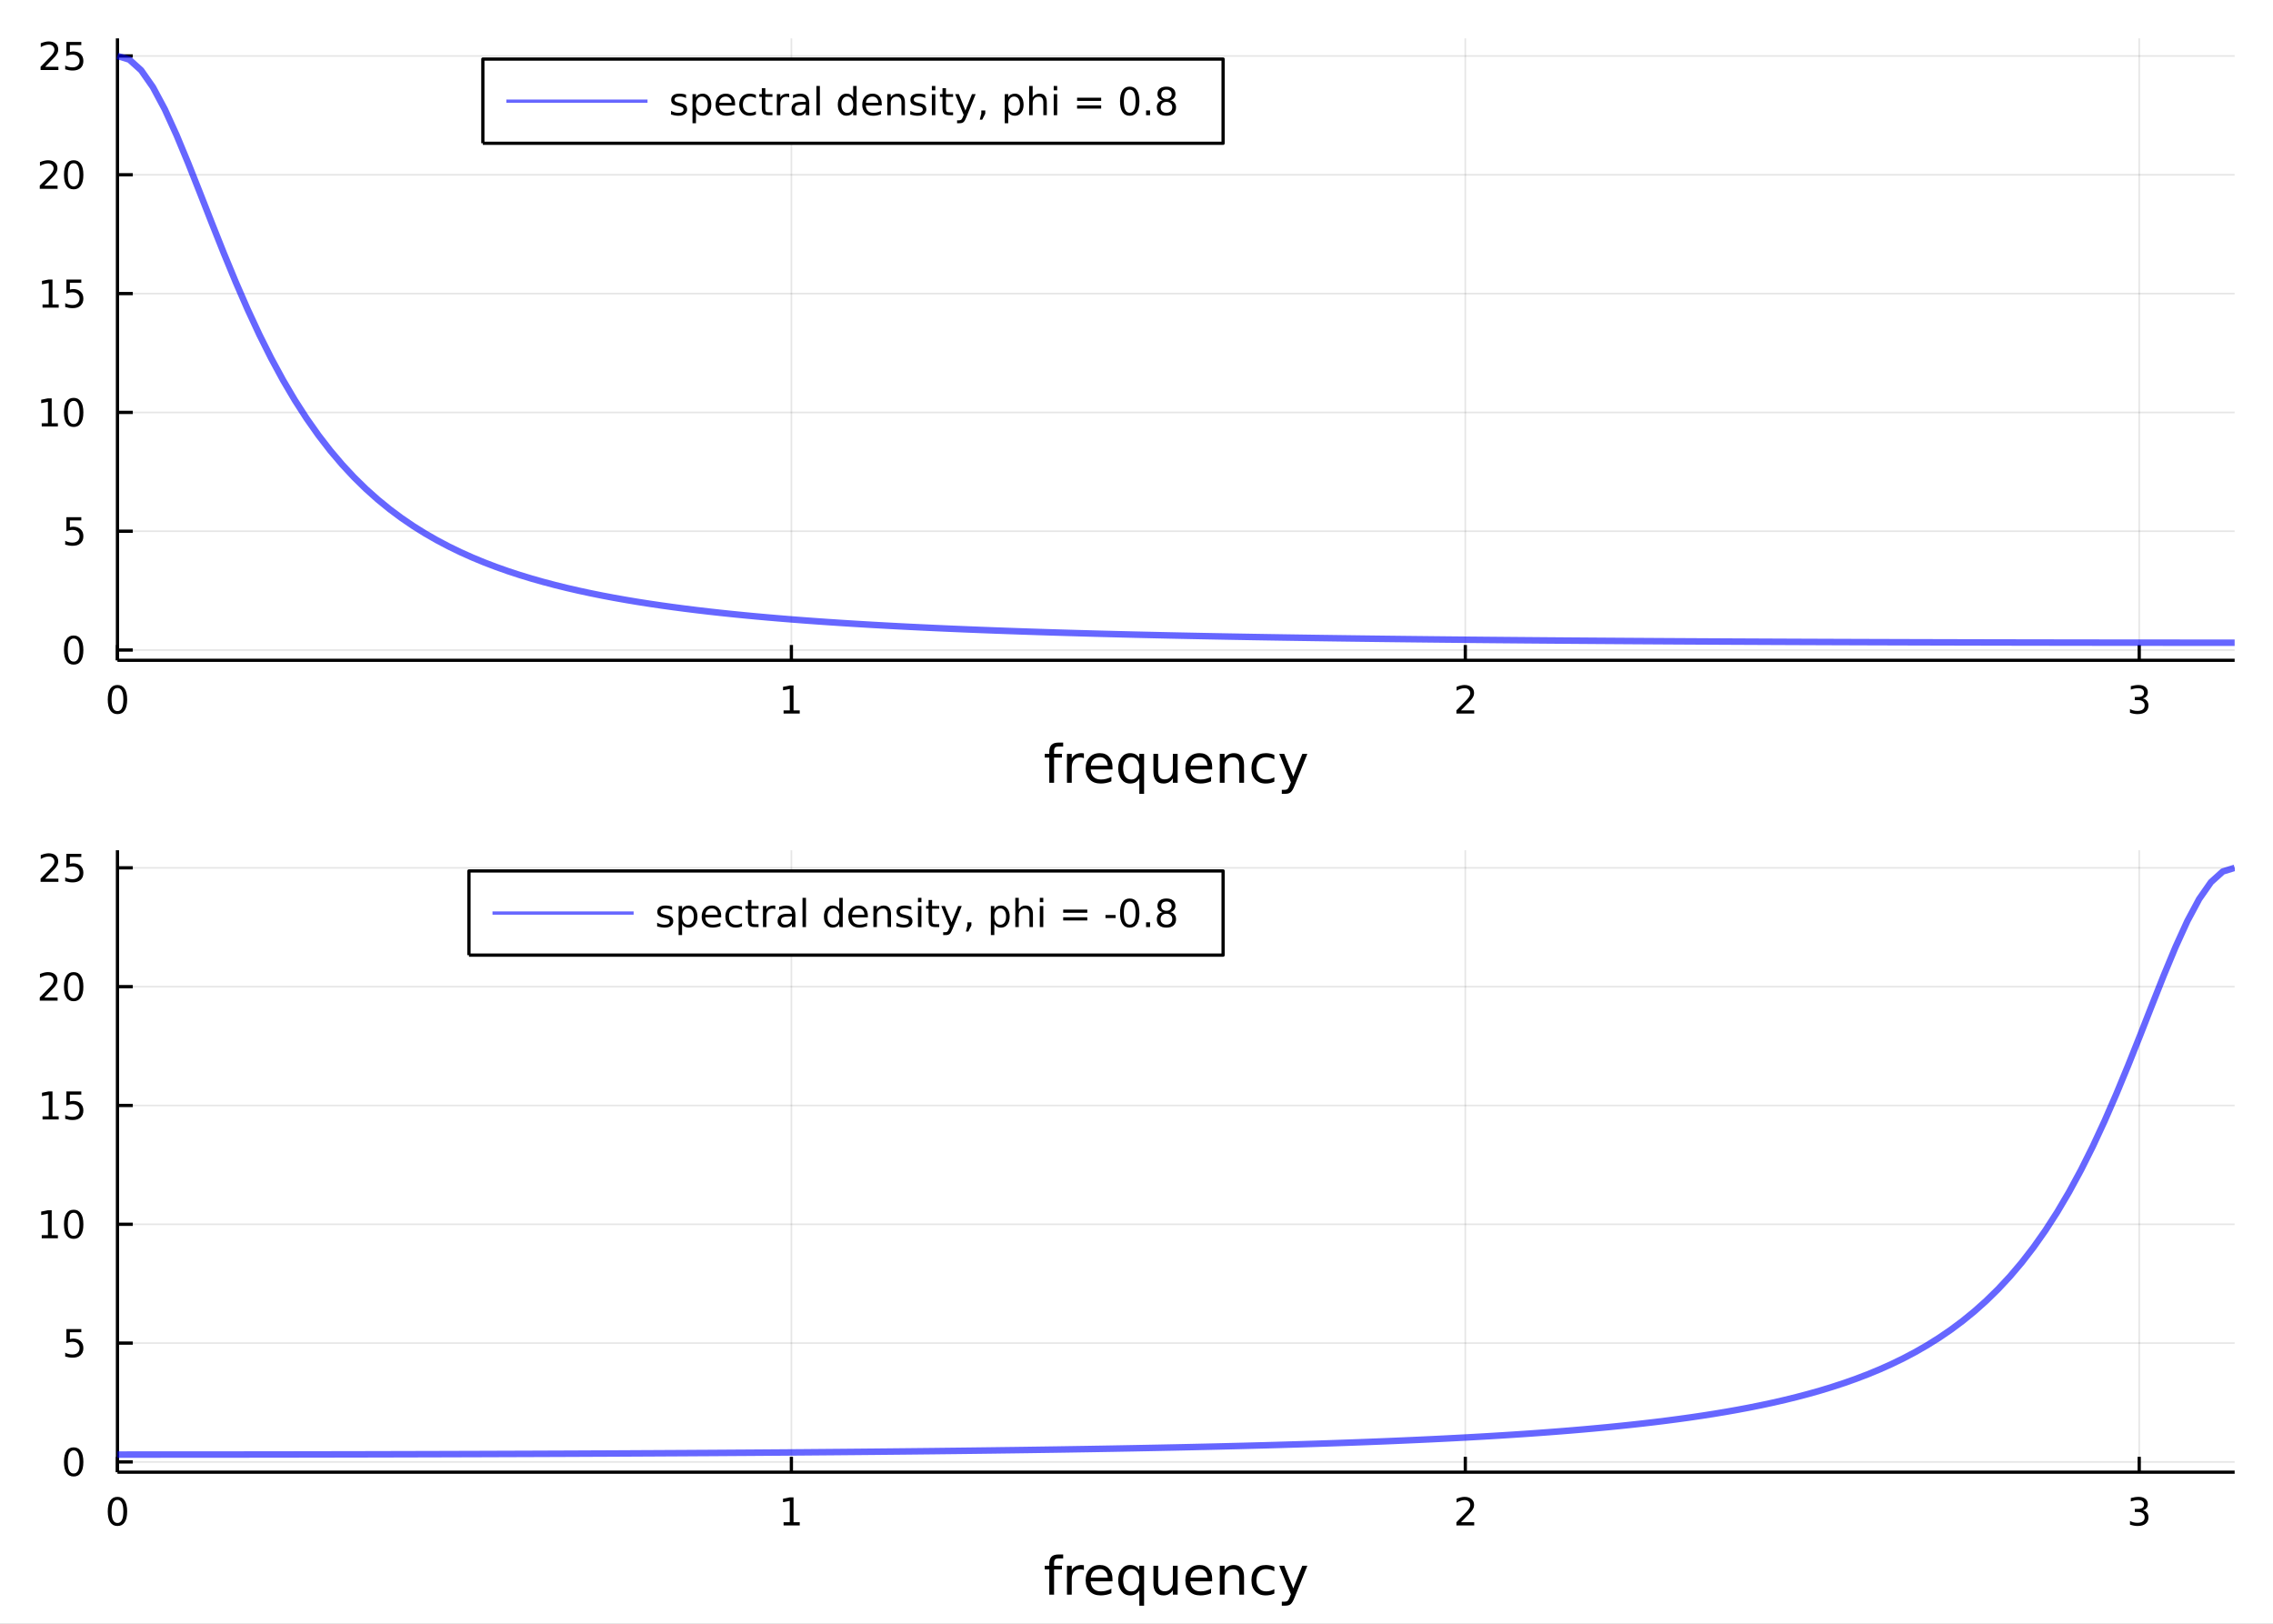 <?xml version="1.0" encoding="utf-8"?>
<svg xmlns="http://www.w3.org/2000/svg" xmlns:xlink="http://www.w3.org/1999/xlink" width="700" height="500" viewBox="0 0 2800 2000">
<rect x="0" y="0" width="2800" height="2000" fill="#808080" stroke="none"/>
<defs>
  <clipPath id="clip560">
    <rect x="0" y="0" width="2800" height="2000"/>
  </clipPath>
</defs>
<path clip-path="url(#clip560)" d="
M0 2000 L2800 2000 L2800 0 L0 0  Z
  " fill="#ffffff" fill-rule="evenodd" fill-opacity="1"/>
<defs>
  <clipPath id="clip561">
    <rect x="560" y="0" width="1961" height="1961"/>
  </clipPath>
</defs>
<path clip-path="url(#clip560)" d="
M144.696 813.317 L2752.76 813.317 L2752.76 47.244 L144.696 47.244  Z
  " fill="#ffffff" fill-rule="evenodd" fill-opacity="1"/>
<defs>
  <clipPath id="clip562">
    <rect x="144" y="47" width="2609" height="767"/>
  </clipPath>
</defs>
<polyline clip-path="url(#clip562)" style="stroke:#000000; stroke-linecap:butt; stroke-linejoin:round; stroke-width:2; stroke-opacity:0.1; fill:none" points="
  144.696,813.317 144.696,47.244 
  "/>
<polyline clip-path="url(#clip562)" style="stroke:#000000; stroke-linecap:butt; stroke-linejoin:round; stroke-width:2; stroke-opacity:0.1; fill:none" points="
  974.867,813.317 974.867,47.244 
  "/>
<polyline clip-path="url(#clip562)" style="stroke:#000000; stroke-linecap:butt; stroke-linejoin:round; stroke-width:2; stroke-opacity:0.1; fill:none" points="
  1805.04,813.317 1805.04,47.244 
  "/>
<polyline clip-path="url(#clip562)" style="stroke:#000000; stroke-linecap:butt; stroke-linejoin:round; stroke-width:2; stroke-opacity:0.1; fill:none" points="
  2635.21,813.317 2635.21,47.244 
  "/>
<polyline clip-path="url(#clip560)" style="stroke:#000000; stroke-linecap:butt; stroke-linejoin:round; stroke-width:4; stroke-opacity:1; fill:none" points="
  144.696,813.317 2752.76,813.317 
  "/>
<polyline clip-path="url(#clip560)" style="stroke:#000000; stroke-linecap:butt; stroke-linejoin:round; stroke-width:4; stroke-opacity:1; fill:none" points="
  144.696,813.317 144.696,794.419 
  "/>
<polyline clip-path="url(#clip560)" style="stroke:#000000; stroke-linecap:butt; stroke-linejoin:round; stroke-width:4; stroke-opacity:1; fill:none" points="
  974.867,813.317 974.867,794.419 
  "/>
<polyline clip-path="url(#clip560)" style="stroke:#000000; stroke-linecap:butt; stroke-linejoin:round; stroke-width:4; stroke-opacity:1; fill:none" points="
  1805.04,813.317 1805.04,794.419 
  "/>
<polyline clip-path="url(#clip560)" style="stroke:#000000; stroke-linecap:butt; stroke-linejoin:round; stroke-width:4; stroke-opacity:1; fill:none" points="
  2635.21,813.317 2635.21,794.419 
  "/>
<path clip-path="url(#clip560)" d="M144.696 847.436 Q141.084 847.436 139.256 851 Q137.45 854.542 137.45 861.672 Q137.45 868.778 139.256 872.343 Q141.084 875.885 144.696 875.885 Q148.33 875.885 150.135 872.343 Q151.964 868.778 151.964 861.672 Q151.964 854.542 150.135 851 Q148.33 847.436 144.696 847.436 M144.696 843.732 Q150.506 843.732 153.561 848.338 Q156.64 852.922 156.64 861.672 Q156.64 870.399 153.561 875.005 Q150.506 879.588 144.696 879.588 Q138.885 879.588 135.807 875.005 Q132.751 870.399 132.751 861.672 Q132.751 852.922 135.807 848.338 Q138.885 843.732 144.696 843.732 Z" fill="#000000" fill-rule="evenodd" fill-opacity="1" /><path clip-path="url(#clip560)" d="M965.249 874.982 L972.888 874.982 L972.888 848.616 L964.578 850.283 L964.578 846.024 L972.841 844.357 L977.517 844.357 L977.517 874.982 L985.156 874.982 L985.156 878.917 L965.249 878.917 L965.249 874.982 Z" fill="#000000" fill-rule="evenodd" fill-opacity="1" /><path clip-path="url(#clip560)" d="M1799.69 874.982 L1816.01 874.982 L1816.01 878.917 L1794.07 878.917 L1794.07 874.982 Q1796.73 872.227 1801.31 867.598 Q1805.92 862.945 1807.1 861.602 Q1809.34 859.079 1810.22 857.343 Q1811.13 855.584 1811.13 853.894 Q1811.13 851.139 1809.18 849.403 Q1807.26 847.667 1804.16 847.667 Q1801.96 847.667 1799.51 848.431 Q1797.08 849.195 1794.3 850.746 L1794.3 846.024 Q1797.12 844.889 1799.58 844.311 Q1802.03 843.732 1804.07 843.732 Q1809.44 843.732 1812.63 846.417 Q1815.83 849.102 1815.83 853.593 Q1815.83 855.723 1815.02 857.644 Q1814.23 859.542 1812.12 862.135 Q1811.54 862.806 1808.44 866.024 Q1805.34 869.218 1799.69 874.982 Z" fill="#000000" fill-rule="evenodd" fill-opacity="1" /><path clip-path="url(#clip560)" d="M2639.46 860.283 Q2642.81 861 2644.69 863.269 Q2646.59 865.537 2646.59 868.871 Q2646.59 873.986 2643.07 876.787 Q2639.55 879.588 2633.07 879.588 Q2630.89 879.588 2628.58 879.148 Q2626.29 878.732 2623.83 877.875 L2623.83 873.361 Q2625.78 874.496 2628.09 875.074 Q2630.41 875.653 2632.93 875.653 Q2637.33 875.653 2639.62 873.917 Q2641.93 872.181 2641.93 868.871 Q2641.93 865.815 2639.78 864.102 Q2637.65 862.366 2633.83 862.366 L2629.8 862.366 L2629.8 858.524 L2634.02 858.524 Q2637.47 858.524 2639.3 857.158 Q2641.12 855.769 2641.12 853.176 Q2641.12 850.514 2639.23 849.102 Q2637.35 847.667 2633.83 847.667 Q2631.91 847.667 2629.71 848.084 Q2627.51 848.5 2624.87 849.38 L2624.87 845.213 Q2627.54 844.473 2629.85 844.102 Q2632.19 843.732 2634.25 843.732 Q2639.57 843.732 2642.67 846.163 Q2645.78 848.57 2645.78 852.69 Q2645.78 855.561 2644.13 857.551 Q2642.49 859.519 2639.46 860.283 Z" fill="#000000" fill-rule="evenodd" fill-opacity="1" /><path clip-path="url(#clip560)" d="M1309.67 914.656 L1309.67 919.526 L1304.07 919.526 Q1300.91 919.526 1299.67 920.799 Q1298.46 922.072 1298.46 925.382 L1298.46 928.533 L1308.11 928.533 L1308.11 933.085 L1298.46 933.085 L1298.46 964.181 L1292.57 964.181 L1292.57 933.085 L1286.97 933.085 L1286.97 928.533 L1292.57 928.533 L1292.57 926.05 Q1292.57 920.098 1295.34 917.393 Q1298.11 914.656 1304.13 914.656 L1309.67 914.656 Z" fill="#000000" fill-rule="evenodd" fill-opacity="1" /><path clip-path="url(#clip560)" d="M1335.23 934.008 Q1334.24 933.435 1333.06 933.18 Q1331.92 932.894 1330.51 932.894 Q1325.55 932.894 1322.88 936.14 Q1320.23 939.355 1320.23 945.402 L1320.23 964.181 L1314.35 964.181 L1314.35 928.533 L1320.23 928.533 L1320.23 934.071 Q1322.08 930.825 1325.04 929.265 Q1328 927.674 1332.23 927.674 Q1332.84 927.674 1333.57 927.769 Q1334.3 927.833 1335.19 927.992 L1335.23 934.008 Z" fill="#000000" fill-rule="evenodd" fill-opacity="1" /><path clip-path="url(#clip560)" d="M1370.43 944.893 L1370.43 947.757 L1343.5 947.757 Q1343.88 953.805 1347.13 956.988 Q1350.41 960.139 1356.23 960.139 Q1359.61 960.139 1362.76 959.311 Q1365.94 958.484 1369.06 956.829 L1369.06 962.367 Q1365.91 963.704 1362.6 964.404 Q1359.29 965.104 1355.88 965.104 Q1347.35 965.104 1342.35 960.139 Q1337.39 955.174 1337.39 946.707 Q1337.39 937.954 1342.1 932.83 Q1346.84 927.674 1354.86 927.674 Q1362.06 927.674 1366.23 932.321 Q1370.43 936.936 1370.43 944.893 M1364.57 943.174 Q1364.51 938.368 1361.87 935.503 Q1359.26 932.639 1354.93 932.639 Q1350.03 932.639 1347.07 935.408 Q1344.14 938.177 1343.69 943.206 L1364.57 943.174 Z" fill="#000000" fill-rule="evenodd" fill-opacity="1" /><path clip-path="url(#clip560)" d="M1383.54 946.389 Q1383.54 952.85 1386.18 956.542 Q1388.86 960.202 1393.5 960.202 Q1398.15 960.202 1400.82 956.542 Q1403.5 952.85 1403.5 946.389 Q1403.5 939.928 1400.82 936.267 Q1398.15 932.575 1393.5 932.575 Q1388.86 932.575 1386.18 936.267 Q1383.54 939.928 1383.54 946.389 M1403.5 958.834 Q1401.65 962.017 1398.82 963.576 Q1396.02 965.104 1392.07 965.104 Q1385.61 965.104 1381.54 959.948 Q1377.49 954.792 1377.49 946.389 Q1377.49 937.986 1381.54 932.83 Q1385.61 927.674 1392.07 927.674 Q1396.02 927.674 1398.82 929.233 Q1401.65 930.761 1403.5 933.944 L1403.5 928.533 L1409.35 928.533 L1409.35 977.74 L1403.5 977.74 L1403.5 958.834 Z" fill="#000000" fill-rule="evenodd" fill-opacity="1" /><path clip-path="url(#clip560)" d="M1420.81 950.113 L1420.81 928.533 L1426.67 928.533 L1426.67 949.89 Q1426.67 954.951 1428.64 957.497 Q1430.62 960.011 1434.56 960.011 Q1439.3 960.011 1442.04 956.988 Q1444.81 953.964 1444.81 948.744 L1444.81 928.533 L1450.67 928.533 L1450.67 964.181 L1444.81 964.181 L1444.81 958.706 Q1442.68 961.953 1439.85 963.544 Q1437.04 965.104 1433.32 965.104 Q1427.18 965.104 1423.99 961.285 Q1420.81 957.465 1420.81 950.113 M1435.55 927.674 L1435.55 927.674 Z" fill="#000000" fill-rule="evenodd" fill-opacity="1" /><path clip-path="url(#clip560)" d="M1493.22 944.893 L1493.22 947.757 L1466.3 947.757 Q1466.68 953.805 1469.92 956.988 Q1473.2 960.139 1479.03 960.139 Q1482.4 960.139 1485.55 959.311 Q1488.73 958.484 1491.85 956.829 L1491.85 962.367 Q1488.7 963.704 1485.39 964.404 Q1482.08 965.104 1478.68 965.104 Q1470.15 965.104 1465.15 960.139 Q1460.18 955.174 1460.18 946.707 Q1460.18 937.954 1464.89 932.83 Q1469.64 927.674 1477.66 927.674 Q1484.85 927.674 1489.02 932.321 Q1493.22 936.936 1493.22 944.893 M1487.37 943.174 Q1487.3 938.368 1484.66 935.503 Q1482.05 932.639 1477.72 932.639 Q1472.82 932.639 1469.86 935.408 Q1466.93 938.177 1466.49 943.206 L1487.37 943.174 Z" fill="#000000" fill-rule="evenodd" fill-opacity="1" /><path clip-path="url(#clip560)" d="M1532.47 942.665 L1532.47 964.181 L1526.61 964.181 L1526.61 942.856 Q1526.61 937.795 1524.64 935.281 Q1522.66 932.766 1518.72 932.766 Q1513.97 932.766 1511.24 935.79 Q1508.5 938.814 1508.5 944.034 L1508.5 964.181 L1502.61 964.181 L1502.61 928.533 L1508.5 928.533 L1508.5 934.071 Q1510.6 930.857 1513.43 929.265 Q1516.3 927.674 1520.02 927.674 Q1526.16 927.674 1529.32 931.493 Q1532.47 935.281 1532.47 942.665 Z" fill="#000000" fill-rule="evenodd" fill-opacity="1" /><path clip-path="url(#clip560)" d="M1569.8 929.902 L1569.8 935.376 Q1567.32 934.008 1564.8 933.339 Q1562.32 932.639 1559.78 932.639 Q1554.08 932.639 1550.93 936.267 Q1547.78 939.864 1547.78 946.389 Q1547.78 952.914 1550.93 956.542 Q1554.08 960.139 1559.78 960.139 Q1562.32 960.139 1564.8 959.47 Q1567.32 958.77 1569.8 957.402 L1569.8 962.812 Q1567.35 963.958 1564.71 964.531 Q1562.1 965.104 1559.14 965.104 Q1551.09 965.104 1546.34 960.043 Q1541.6 954.983 1541.6 946.389 Q1541.6 937.668 1546.38 932.671 Q1551.18 927.674 1559.52 927.674 Q1562.23 927.674 1564.8 928.247 Q1567.38 928.788 1569.8 929.902 Z" fill="#000000" fill-rule="evenodd" fill-opacity="1" /><path clip-path="url(#clip560)" d="M1594.82 967.491 Q1592.34 973.857 1589.98 975.798 Q1587.63 977.74 1583.68 977.74 L1579 977.74 L1579 972.838 L1582.44 972.838 Q1584.86 972.838 1586.19 971.693 Q1587.53 970.547 1589.15 966.282 L1590.2 963.608 L1575.79 928.533 L1581.99 928.533 L1593.13 956.415 L1604.27 928.533 L1610.48 928.533 L1594.82 967.491 Z" fill="#000000" fill-rule="evenodd" fill-opacity="1" /><polyline clip-path="url(#clip562)" style="stroke:#000000; stroke-linecap:butt; stroke-linejoin:round; stroke-width:2; stroke-opacity:0.1; fill:none" points="
  144.696,800.67 2752.76,800.67 
  "/>
<polyline clip-path="url(#clip562)" style="stroke:#000000; stroke-linecap:butt; stroke-linejoin:round; stroke-width:2; stroke-opacity:0.1; fill:none" points="
  144.696,654.321 2752.76,654.321 
  "/>
<polyline clip-path="url(#clip562)" style="stroke:#000000; stroke-linecap:butt; stroke-linejoin:round; stroke-width:2; stroke-opacity:0.1; fill:none" points="
  144.696,507.972 2752.76,507.972 
  "/>
<polyline clip-path="url(#clip562)" style="stroke:#000000; stroke-linecap:butt; stroke-linejoin:round; stroke-width:2; stroke-opacity:0.1; fill:none" points="
  144.696,361.623 2752.76,361.623 
  "/>
<polyline clip-path="url(#clip562)" style="stroke:#000000; stroke-linecap:butt; stroke-linejoin:round; stroke-width:2; stroke-opacity:0.1; fill:none" points="
  144.696,215.274 2752.76,215.274 
  "/>
<polyline clip-path="url(#clip562)" style="stroke:#000000; stroke-linecap:butt; stroke-linejoin:round; stroke-width:2; stroke-opacity:0.1; fill:none" points="
  144.696,68.925 2752.76,68.925 
  "/>
<polyline clip-path="url(#clip560)" style="stroke:#000000; stroke-linecap:butt; stroke-linejoin:round; stroke-width:4; stroke-opacity:1; fill:none" points="
  144.696,813.317 144.696,47.244 
  "/>
<polyline clip-path="url(#clip560)" style="stroke:#000000; stroke-linecap:butt; stroke-linejoin:round; stroke-width:4; stroke-opacity:1; fill:none" points="
  144.696,800.67 163.593,800.67 
  "/>
<polyline clip-path="url(#clip560)" style="stroke:#000000; stroke-linecap:butt; stroke-linejoin:round; stroke-width:4; stroke-opacity:1; fill:none" points="
  144.696,654.321 163.593,654.321 
  "/>
<polyline clip-path="url(#clip560)" style="stroke:#000000; stroke-linecap:butt; stroke-linejoin:round; stroke-width:4; stroke-opacity:1; fill:none" points="
  144.696,507.972 163.593,507.972 
  "/>
<polyline clip-path="url(#clip560)" style="stroke:#000000; stroke-linecap:butt; stroke-linejoin:round; stroke-width:4; stroke-opacity:1; fill:none" points="
  144.696,361.623 163.593,361.623 
  "/>
<polyline clip-path="url(#clip560)" style="stroke:#000000; stroke-linecap:butt; stroke-linejoin:round; stroke-width:4; stroke-opacity:1; fill:none" points="
  144.696,215.274 163.593,215.274 
  "/>
<polyline clip-path="url(#clip560)" style="stroke:#000000; stroke-linecap:butt; stroke-linejoin:round; stroke-width:4; stroke-opacity:1; fill:none" points="
  144.696,68.925 163.593,68.925 
  "/>
<path clip-path="url(#clip560)" d="M90.751 786.468 Q87.14 786.468 85.311 790.033 Q83.506 793.575 83.506 800.704 Q83.506 807.811 85.311 811.376 Q87.14 814.917 90.751 814.917 Q94.385 814.917 96.191 811.376 Q98.02 807.811 98.02 800.704 Q98.02 793.575 96.191 790.033 Q94.385 786.468 90.751 786.468 M90.751 782.765 Q96.561 782.765 99.617 787.371 Q102.696 791.954 102.696 800.704 Q102.696 809.431 99.617 814.038 Q96.561 818.621 90.751 818.621 Q84.941 818.621 81.862 814.038 Q78.807 809.431 78.807 800.704 Q78.807 791.954 81.862 787.371 Q84.941 782.765 90.751 782.765 Z" fill="#000000" fill-rule="evenodd" fill-opacity="1" /><path clip-path="url(#clip560)" d="M81.793 637.041 L100.149 637.041 L100.149 640.976 L86.075 640.976 L86.075 649.448 Q87.094 649.101 88.112 648.939 Q89.131 648.754 90.149 648.754 Q95.936 648.754 99.316 651.925 Q102.696 655.096 102.696 660.513 Q102.696 666.091 99.223 669.193 Q95.751 672.272 89.432 672.272 Q87.256 672.272 84.987 671.902 Q82.742 671.531 80.335 670.791 L80.335 666.091 Q82.418 667.226 84.64 667.781 Q86.862 668.337 89.339 668.337 Q93.344 668.337 95.682 666.23 Q98.02 664.124 98.02 660.513 Q98.02 656.902 95.682 654.795 Q93.344 652.689 89.339 652.689 Q87.464 652.689 85.589 653.105 Q83.737 653.522 81.793 654.402 L81.793 637.041 Z" fill="#000000" fill-rule="evenodd" fill-opacity="1" /><path clip-path="url(#clip560)" d="M51.4 521.317 L59.038 521.317 L59.038 494.951 L50.728 496.618 L50.728 492.359 L58.992 490.692 L63.668 490.692 L63.668 521.317 L71.307 521.317 L71.307 525.252 L51.4 525.252 L51.4 521.317 Z" fill="#000000" fill-rule="evenodd" fill-opacity="1" /><path clip-path="url(#clip560)" d="M90.751 493.771 Q87.14 493.771 85.311 497.335 Q83.506 500.877 83.506 508.007 Q83.506 515.113 85.311 518.678 Q87.14 522.22 90.751 522.22 Q94.385 522.22 96.191 518.678 Q98.02 515.113 98.02 508.007 Q98.02 500.877 96.191 497.335 Q94.385 493.771 90.751 493.771 M90.751 490.067 Q96.561 490.067 99.617 494.673 Q102.696 499.257 102.696 508.007 Q102.696 516.733 99.617 521.34 Q96.561 525.923 90.751 525.923 Q84.941 525.923 81.862 521.34 Q78.807 516.733 78.807 508.007 Q78.807 499.257 81.862 494.673 Q84.941 490.067 90.751 490.067 Z" fill="#000000" fill-rule="evenodd" fill-opacity="1" /><path clip-path="url(#clip560)" d="M52.395 374.968 L60.034 374.968 L60.034 348.602 L51.724 350.269 L51.724 346.01 L59.987 344.343 L64.663 344.343 L64.663 374.968 L72.302 374.968 L72.302 378.903 L52.395 378.903 L52.395 374.968 Z" fill="#000000" fill-rule="evenodd" fill-opacity="1" /><path clip-path="url(#clip560)" d="M81.793 344.343 L100.149 344.343 L100.149 348.278 L86.075 348.278 L86.075 356.75 Q87.094 356.403 88.112 356.241 Q89.131 356.056 90.149 356.056 Q95.936 356.056 99.316 359.227 Q102.696 362.399 102.696 367.815 Q102.696 373.394 99.223 376.496 Q95.751 379.574 89.432 379.574 Q87.256 379.574 84.987 379.204 Q82.742 378.834 80.335 378.093 L80.335 373.394 Q82.418 374.528 84.64 375.084 Q86.862 375.639 89.339 375.639 Q93.344 375.639 95.682 373.533 Q98.02 371.426 98.02 367.815 Q98.02 364.204 95.682 362.098 Q93.344 359.991 89.339 359.991 Q87.464 359.991 85.589 360.408 Q83.737 360.824 81.793 361.704 L81.793 344.343 Z" fill="#000000" fill-rule="evenodd" fill-opacity="1" /><path clip-path="url(#clip560)" d="M54.617 228.619 L70.936 228.619 L70.936 232.554 L48.992 232.554 L48.992 228.619 Q51.654 225.864 56.237 221.235 Q60.844 216.582 62.025 215.24 Q64.27 212.716 65.149 210.98 Q66.052 209.221 66.052 207.531 Q66.052 204.777 64.108 203.041 Q62.187 201.304 59.085 201.304 Q56.886 201.304 54.432 202.068 Q52.001 202.832 49.224 204.383 L49.224 199.661 Q52.048 198.527 54.501 197.948 Q56.955 197.369 58.992 197.369 Q64.362 197.369 67.557 200.054 Q70.751 202.74 70.751 207.23 Q70.751 209.36 69.941 211.281 Q69.154 213.179 67.048 215.772 Q66.469 216.443 63.367 219.661 Q60.265 222.855 54.617 228.619 Z" fill="#000000" fill-rule="evenodd" fill-opacity="1" /><path clip-path="url(#clip560)" d="M90.751 201.073 Q87.14 201.073 85.311 204.638 Q83.506 208.179 83.506 215.309 Q83.506 222.415 85.311 225.98 Q87.14 229.522 90.751 229.522 Q94.385 229.522 96.191 225.98 Q98.02 222.415 98.02 215.309 Q98.02 208.179 96.191 204.638 Q94.385 201.073 90.751 201.073 M90.751 197.369 Q96.561 197.369 99.617 201.976 Q102.696 206.559 102.696 215.309 Q102.696 224.036 99.617 228.642 Q96.561 233.226 90.751 233.226 Q84.941 233.226 81.862 228.642 Q78.807 224.036 78.807 215.309 Q78.807 206.559 81.862 201.976 Q84.941 197.369 90.751 197.369 Z" fill="#000000" fill-rule="evenodd" fill-opacity="1" /><path clip-path="url(#clip560)" d="M55.612 82.27 L71.932 82.27 L71.932 86.205 L49.987 86.205 L49.987 82.27 Q52.65 79.516 57.233 74.886 Q61.839 70.233 63.02 68.891 Q65.265 66.368 66.145 64.631 Q67.048 62.872 67.048 61.182 Q67.048 58.428 65.103 56.692 Q63.182 54.956 60.08 54.956 Q57.881 54.956 55.427 55.719 Q52.997 56.483 50.219 58.034 L50.219 53.312 Q53.043 52.178 55.497 51.599 Q57.95 51.02 59.987 51.02 Q65.358 51.02 68.552 53.706 Q71.747 56.391 71.747 60.882 Q71.747 63.011 70.936 64.932 Q70.149 66.831 68.043 69.423 Q67.464 70.094 64.362 73.312 Q61.261 76.506 55.612 82.27 Z" fill="#000000" fill-rule="evenodd" fill-opacity="1" /><path clip-path="url(#clip560)" d="M81.793 51.645 L100.149 51.645 L100.149 55.581 L86.075 55.581 L86.075 64.053 Q87.094 63.706 88.112 63.544 Q89.131 63.358 90.149 63.358 Q95.936 63.358 99.316 66.53 Q102.696 69.701 102.696 75.118 Q102.696 80.696 99.223 83.798 Q95.751 86.877 89.432 86.877 Q87.256 86.877 84.987 86.506 Q82.742 86.136 80.335 85.395 L80.335 80.696 Q82.418 81.83 84.64 82.386 Q86.862 82.942 89.339 82.942 Q93.344 82.942 95.682 80.835 Q98.02 78.729 98.02 75.118 Q98.02 71.506 95.682 69.4 Q93.344 67.293 89.339 67.293 Q87.464 67.293 85.589 67.71 Q83.737 68.127 81.793 69.006 L81.793 51.645 Z" fill="#000000" fill-rule="evenodd" fill-opacity="1" /><polyline clip-path="url(#clip562)" style="stroke:#0000ff; stroke-linecap:butt; stroke-linejoin:round; stroke-width:8; stroke-opacity:0.6; fill:none" points="
  144.696,68.925 159.266,73.406 173.836,86.522 188.406,107.358 202.976,134.557 217.546,166.53 232.117,201.654 246.687,238.434 261.257,275.607 275.827,312.18 
  290.397,347.432 304.967,380.88 319.538,412.24 334.108,441.379 348.678,468.273 363.248,492.975 377.818,515.587 392.388,536.239 406.959,555.076 421.529,572.246 
  436.099,587.894 450.669,602.161 465.239,615.177 479.809,627.063 494.38,637.928 508.95,647.873 523.52,656.988 538.09,665.354 552.66,673.043 567.23,680.122 
  581.801,686.649 596.371,692.675 610.941,698.247 625.511,703.408 640.081,708.194 654.651,712.639 669.222,716.774 683.792,720.624 698.362,724.215 712.932,727.569 
  727.502,730.705 742.072,733.64 756.643,736.392 771.213,738.974 785.783,741.399 800.353,743.681 814.923,745.829 829.494,747.853 844.064,749.763 858.634,751.566 
  873.204,753.271 887.774,754.884 902.344,756.412 916.915,757.859 931.485,759.233 946.055,760.537 960.625,761.775 975.195,762.953 989.765,764.074 1004.34,765.141 
  1018.91,766.158 1033.48,767.128 1048.05,768.053 1062.62,768.937 1077.19,769.781 1091.76,770.588 1106.33,771.36 1120.9,772.099 1135.47,772.806 1150.04,773.484 
  1164.61,774.134 1179.18,774.757 1193.75,775.356 1208.32,775.93 1222.89,776.481 1237.46,777.012 1252.03,777.521 1266.6,778.011 1281.17,778.483 1295.74,778.937 
  1310.31,779.374 1324.88,779.795 1339.45,780.201 1354.02,780.592 1368.59,780.97 1383.16,781.334 1397.73,781.685 1412.3,782.024 1426.87,782.352 1441.44,782.668 
  1456.01,782.974 1470.58,783.269 1485.15,783.555 1499.72,783.831 1514.29,784.098 1528.86,784.356 1543.43,784.606 1558,784.848 1572.57,785.082 1587.14,785.309 
  1601.71,785.529 1616.28,785.742 1630.85,785.948 1645.42,786.148 1659.99,786.341 1674.56,786.529 1689.13,786.711 1703.7,786.887 1718.27,787.058 1732.84,787.224 
  1747.41,787.385 1761.98,787.541 1776.55,787.693 1791.12,787.84 1805.69,787.982 1820.27,788.12 1834.84,788.255 1849.41,788.385 1863.98,788.511 1878.55,788.634 
  1893.12,788.753 1907.69,788.868 1922.26,788.98 1936.83,789.089 1951.4,789.194 1965.97,789.297 1980.54,789.396 1995.11,789.492 2009.68,789.586 2024.25,789.676 
  2038.82,789.764 2053.39,789.849 2067.96,789.932 2082.53,790.012 2097.1,790.089 2111.67,790.164 2126.24,790.237 2140.81,790.307 2155.38,790.375 2169.95,790.441 
  2184.52,790.505 2199.09,790.567 2213.66,790.626 2228.23,790.684 2242.8,790.739 2257.37,790.793 2271.94,790.844 2286.51,790.894 2301.08,790.942 2315.65,790.988 
  2330.22,791.032 2344.79,791.075 2359.36,791.116 2373.93,791.155 2388.5,791.192 2403.07,791.228 2417.64,791.262 2432.21,791.295 2446.78,791.326 2461.35,791.355 
  2475.92,791.383 2490.49,791.409 2505.06,791.434 2519.63,791.457 2534.2,791.479 2548.77,791.5 2563.34,791.519 2577.91,791.536 2592.48,791.552 2607.05,791.567 
  2621.62,791.58 2636.19,791.592 2650.76,791.602 2665.33,791.611 2679.91,791.618 2694.48,791.625 2709.05,791.629 2723.62,791.633 2738.19,791.635 2752.76,791.636 
  
  "/>
<path clip-path="url(#clip560)" d="
M594.795 176.46 L1506.68 176.46 L1506.68 72.78 L594.795 72.78  Z
  " fill="#ffffff" fill-rule="evenodd" fill-opacity="1"/>
<polyline clip-path="url(#clip560)" style="stroke:#000000; stroke-linecap:butt; stroke-linejoin:round; stroke-width:4; stroke-opacity:1; fill:none" points="
  594.795,176.46 1506.68,176.46 1506.68,72.78 594.795,72.78 594.795,176.46 
  "/>
<polyline clip-path="url(#clip560)" style="stroke:#0000ff; stroke-linecap:butt; stroke-linejoin:round; stroke-width:4; stroke-opacity:0.6; fill:none" points="
  623.773,124.62 797.644,124.62 
  "/>
<path clip-path="url(#clip560)" d="M845.048 116.738 L845.048 120.766 Q843.243 119.84 841.298 119.377 Q839.354 118.914 837.271 118.914 Q834.099 118.914 832.502 119.886 Q830.928 120.858 830.928 122.803 Q830.928 124.284 832.062 125.141 Q833.197 125.974 836.623 126.738 L838.081 127.062 Q842.618 128.034 844.516 129.817 Q846.437 131.576 846.437 134.747 Q846.437 138.358 843.567 140.465 Q840.72 142.571 835.72 142.571 Q833.636 142.571 831.368 142.154 Q829.123 141.761 826.623 140.951 L826.623 136.553 Q828.984 137.78 831.275 138.405 Q833.567 139.006 835.812 139.006 Q838.822 139.006 840.442 137.988 Q842.062 136.946 842.062 135.071 Q842.062 133.335 840.882 132.409 Q839.724 131.483 835.766 130.627 L834.285 130.28 Q830.326 129.446 828.567 127.733 Q826.808 125.997 826.808 122.988 Q826.808 119.331 829.4 117.34 Q831.993 115.349 836.761 115.349 Q839.123 115.349 841.206 115.696 Q843.289 116.044 845.048 116.738 Z" fill="#000000" fill-rule="evenodd" fill-opacity="1" /><path clip-path="url(#clip560)" d="M857.34 138.011 L857.34 151.761 L853.058 151.761 L853.058 115.974 L857.34 115.974 L857.34 119.909 Q858.683 117.594 860.72 116.483 Q862.78 115.349 865.627 115.349 Q870.349 115.349 873.289 119.099 Q876.252 122.849 876.252 128.96 Q876.252 135.071 873.289 138.821 Q870.349 142.571 865.627 142.571 Q862.78 142.571 860.72 141.46 Q858.683 140.326 857.34 138.011 M871.831 128.96 Q871.831 124.261 869.886 121.599 Q867.965 118.914 864.585 118.914 Q861.206 118.914 859.261 121.599 Q857.34 124.261 857.34 128.96 Q857.34 133.659 859.261 136.344 Q861.206 139.006 864.585 139.006 Q867.965 139.006 869.886 136.344 Q871.831 133.659 871.831 128.96 Z" fill="#000000" fill-rule="evenodd" fill-opacity="1" /><path clip-path="url(#clip560)" d="M905.488 127.872 L905.488 129.955 L885.905 129.955 Q886.182 134.354 888.544 136.668 Q890.928 138.96 895.164 138.96 Q897.618 138.96 899.909 138.358 Q902.224 137.756 904.493 136.553 L904.493 140.58 Q902.201 141.553 899.793 142.062 Q897.386 142.571 894.909 142.571 Q888.706 142.571 885.071 138.96 Q881.46 135.349 881.46 129.192 Q881.46 122.826 884.886 119.099 Q888.335 115.349 894.169 115.349 Q899.4 115.349 902.432 118.729 Q905.488 122.085 905.488 127.872 M901.229 126.622 Q901.182 123.127 899.261 121.043 Q897.363 118.96 894.215 118.96 Q890.65 118.96 888.497 120.974 Q886.368 122.988 886.044 126.645 L901.229 126.622 Z" fill="#000000" fill-rule="evenodd" fill-opacity="1" /><path clip-path="url(#clip560)" d="M931.136 116.969 L931.136 120.951 Q929.33 119.956 927.502 119.469 Q925.696 118.96 923.844 118.96 Q919.701 118.96 917.409 121.599 Q915.117 124.215 915.117 128.96 Q915.117 133.705 917.409 136.344 Q919.701 138.96 923.844 138.96 Q925.696 138.96 927.502 138.474 Q929.33 137.965 931.136 136.969 L931.136 140.904 Q929.354 141.738 927.432 142.154 Q925.534 142.571 923.381 142.571 Q917.525 142.571 914.076 138.891 Q910.627 135.21 910.627 128.96 Q910.627 122.618 914.099 118.983 Q917.594 115.349 923.659 115.349 Q925.627 115.349 927.502 115.766 Q929.377 116.159 931.136 116.969 Z" fill="#000000" fill-rule="evenodd" fill-opacity="1" /><path clip-path="url(#clip560)" d="M942.756 108.613 L942.756 115.974 L951.529 115.974 L951.529 119.284 L942.756 119.284 L942.756 133.358 Q942.756 136.53 943.613 137.432 Q944.492 138.335 947.154 138.335 L951.529 138.335 L951.529 141.9 L947.154 141.9 Q942.224 141.9 940.349 140.071 Q938.474 138.219 938.474 133.358 L938.474 119.284 L935.349 119.284 L935.349 115.974 L938.474 115.974 L938.474 108.613 L942.756 108.613 Z" fill="#000000" fill-rule="evenodd" fill-opacity="1" /><path clip-path="url(#clip560)" d="M972.154 119.956 Q971.437 119.539 970.58 119.354 Q969.747 119.145 968.728 119.145 Q965.117 119.145 963.173 121.506 Q961.251 123.844 961.251 128.243 L961.251 141.9 L956.969 141.9 L956.969 115.974 L961.251 115.974 L961.251 120.002 Q962.594 117.641 964.747 116.506 Q966.9 115.349 969.978 115.349 Q970.418 115.349 970.951 115.419 Q971.483 115.465 972.131 115.581 L972.154 119.956 Z" fill="#000000" fill-rule="evenodd" fill-opacity="1" /><path clip-path="url(#clip560)" d="M988.404 128.868 Q983.242 128.868 981.251 130.048 Q979.261 131.229 979.261 134.076 Q979.261 136.344 980.742 137.687 Q982.247 139.006 984.816 139.006 Q988.358 139.006 990.487 136.506 Q992.64 133.983 992.64 129.817 L992.64 128.868 L988.404 128.868 M996.899 127.108 L996.899 141.9 L992.64 141.9 L992.64 137.965 Q991.182 140.326 989.006 141.46 Q986.83 142.571 983.682 142.571 Q979.7 142.571 977.339 140.349 Q975.001 138.104 975.001 134.354 Q975.001 129.979 977.918 127.756 Q980.858 125.534 986.668 125.534 L992.64 125.534 L992.64 125.118 Q992.64 122.178 990.696 120.581 Q988.774 118.96 985.279 118.96 Q983.057 118.96 980.95 119.493 Q978.844 120.025 976.9 121.09 L976.9 117.155 Q979.237 116.252 981.437 115.812 Q983.636 115.349 985.719 115.349 Q991.344 115.349 994.122 118.266 Q996.899 121.182 996.899 127.108 Z" fill="#000000" fill-rule="evenodd" fill-opacity="1" /><path clip-path="url(#clip560)" d="M1005.67 105.882 L1009.93 105.882 L1009.93 141.9 L1005.67 141.9 L1005.67 105.882 Z" fill="#000000" fill-rule="evenodd" fill-opacity="1" /><path clip-path="url(#clip560)" d="M1050.97 119.909 L1050.97 105.882 L1055.23 105.882 L1055.23 141.9 L1050.97 141.9 L1050.97 138.011 Q1049.63 140.326 1047.57 141.46 Q1045.53 142.571 1042.66 142.571 Q1037.96 142.571 1035 138.821 Q1032.06 135.071 1032.06 128.96 Q1032.06 122.849 1035 119.099 Q1037.96 115.349 1042.66 115.349 Q1045.53 115.349 1047.57 116.483 Q1049.63 117.594 1050.97 119.909 M1036.46 128.96 Q1036.46 133.659 1038.38 136.344 Q1040.33 139.006 1043.7 139.006 Q1047.08 139.006 1049.03 136.344 Q1050.97 133.659 1050.97 128.96 Q1050.97 124.261 1049.03 121.599 Q1047.08 118.914 1043.7 118.914 Q1040.33 118.914 1038.38 121.599 Q1036.46 124.261 1036.46 128.96 Z" fill="#000000" fill-rule="evenodd" fill-opacity="1" /><path clip-path="url(#clip560)" d="M1086.18 127.872 L1086.18 129.955 L1066.6 129.955 Q1066.88 134.354 1069.24 136.668 Q1071.62 138.96 1075.86 138.96 Q1078.31 138.96 1080.6 138.358 Q1082.92 137.756 1085.19 136.553 L1085.19 140.58 Q1082.89 141.553 1080.49 142.062 Q1078.08 142.571 1075.6 142.571 Q1069.4 142.571 1065.76 138.96 Q1062.15 135.349 1062.15 129.192 Q1062.15 122.826 1065.58 119.099 Q1069.03 115.349 1074.86 115.349 Q1080.09 115.349 1083.13 118.729 Q1086.18 122.085 1086.18 127.872 M1081.92 126.622 Q1081.88 123.127 1079.95 121.043 Q1078.06 118.96 1074.91 118.96 Q1071.34 118.96 1069.19 120.974 Q1067.06 122.988 1066.74 126.645 L1081.92 126.622 Z" fill="#000000" fill-rule="evenodd" fill-opacity="1" /><path clip-path="url(#clip560)" d="M1114.72 126.252 L1114.72 141.9 L1110.46 141.9 L1110.46 126.391 Q1110.46 122.71 1109.03 120.881 Q1107.59 119.053 1104.72 119.053 Q1101.27 119.053 1099.28 121.252 Q1097.29 123.451 1097.29 127.247 L1097.29 141.9 L1093.01 141.9 L1093.01 115.974 L1097.29 115.974 L1097.29 120.002 Q1098.82 117.664 1100.88 116.506 Q1102.96 115.349 1105.67 115.349 Q1110.14 115.349 1112.43 118.127 Q1114.72 120.881 1114.72 126.252 Z" fill="#000000" fill-rule="evenodd" fill-opacity="1" /><path clip-path="url(#clip560)" d="M1139.75 116.738 L1139.75 120.766 Q1137.94 119.84 1136 119.377 Q1134.05 118.914 1131.97 118.914 Q1128.8 118.914 1127.2 119.886 Q1125.63 120.858 1125.63 122.803 Q1125.63 124.284 1126.76 125.141 Q1127.89 125.974 1131.32 126.738 L1132.78 127.062 Q1137.32 128.034 1139.21 129.817 Q1141.13 131.576 1141.13 134.747 Q1141.13 138.358 1138.26 140.465 Q1135.42 142.571 1130.42 142.571 Q1128.33 142.571 1126.07 142.154 Q1123.82 141.761 1121.32 140.951 L1121.32 136.553 Q1123.68 137.78 1125.97 138.405 Q1128.26 139.006 1130.51 139.006 Q1133.52 139.006 1135.14 137.988 Q1136.76 136.946 1136.76 135.071 Q1136.76 133.335 1135.58 132.409 Q1134.42 131.483 1130.46 130.627 L1128.98 130.28 Q1125.02 129.446 1123.26 127.733 Q1121.51 125.997 1121.51 122.988 Q1121.51 119.331 1124.1 117.34 Q1126.69 115.349 1131.46 115.349 Q1133.82 115.349 1135.9 115.696 Q1137.99 116.044 1139.75 116.738 Z" fill="#000000" fill-rule="evenodd" fill-opacity="1" /><path clip-path="url(#clip560)" d="M1147.92 115.974 L1152.18 115.974 L1152.18 141.9 L1147.92 141.9 L1147.92 115.974 M1147.92 105.882 L1152.18 105.882 L1152.18 111.275 L1147.92 111.275 L1147.92 105.882 Z" fill="#000000" fill-rule="evenodd" fill-opacity="1" /><path clip-path="url(#clip560)" d="M1165.3 108.613 L1165.3 115.974 L1174.07 115.974 L1174.07 119.284 L1165.3 119.284 L1165.3 133.358 Q1165.3 136.53 1166.16 137.432 Q1167.04 138.335 1169.7 138.335 L1174.07 138.335 L1174.07 141.9 L1169.7 141.9 Q1164.77 141.9 1162.89 140.071 Q1161.02 138.219 1161.02 133.358 L1161.02 119.284 L1157.89 119.284 L1157.89 115.974 L1161.02 115.974 L1161.02 108.613 L1165.3 108.613 Z" fill="#000000" fill-rule="evenodd" fill-opacity="1" /><path clip-path="url(#clip560)" d="M1190.46 144.307 Q1188.66 148.937 1186.94 150.349 Q1185.23 151.761 1182.36 151.761 L1178.96 151.761 L1178.96 148.196 L1181.46 148.196 Q1183.22 148.196 1184.19 147.363 Q1185.16 146.529 1186.34 143.428 L1187.11 141.483 L1176.62 115.974 L1181.13 115.974 L1189.24 136.252 L1197.34 115.974 L1201.85 115.974 L1190.46 144.307 Z" fill="#000000" fill-rule="evenodd" fill-opacity="1" /><path clip-path="url(#clip560)" d="M1208.82 136.02 L1213.7 136.02 L1213.7 140.002 L1209.91 147.409 L1206.92 147.409 L1208.82 140.002 L1208.82 136.02 Z" fill="#000000" fill-rule="evenodd" fill-opacity="1" /><path clip-path="url(#clip560)" d="M1241.99 138.011 L1241.99 151.761 L1237.71 151.761 L1237.71 115.974 L1241.99 115.974 L1241.99 119.909 Q1243.33 117.594 1245.37 116.483 Q1247.43 115.349 1250.28 115.349 Q1255 115.349 1257.94 119.099 Q1260.9 122.849 1260.9 128.96 Q1260.9 135.071 1257.94 138.821 Q1255 142.571 1250.28 142.571 Q1247.43 142.571 1245.37 141.46 Q1243.33 140.326 1241.99 138.011 M1256.48 128.96 Q1256.48 124.261 1254.54 121.599 Q1252.62 118.914 1249.24 118.914 Q1245.86 118.914 1243.91 121.599 Q1241.99 124.261 1241.99 128.96 Q1241.99 133.659 1243.91 136.344 Q1245.86 139.006 1249.24 139.006 Q1252.62 139.006 1254.54 136.344 Q1256.48 133.659 1256.48 128.96 Z" fill="#000000" fill-rule="evenodd" fill-opacity="1" /><path clip-path="url(#clip560)" d="M1289.51 126.252 L1289.51 141.9 L1285.25 141.9 L1285.25 126.391 Q1285.25 122.71 1283.82 120.881 Q1282.38 119.053 1279.51 119.053 Q1276.06 119.053 1274.07 121.252 Q1272.08 123.451 1272.08 127.247 L1272.08 141.9 L1267.8 141.9 L1267.8 105.882 L1272.08 105.882 L1272.08 120.002 Q1273.61 117.664 1275.67 116.506 Q1277.75 115.349 1280.46 115.349 Q1284.93 115.349 1287.22 118.127 Q1289.51 120.881 1289.51 126.252 Z" fill="#000000" fill-rule="evenodd" fill-opacity="1" /><path clip-path="url(#clip560)" d="M1298.01 115.974 L1302.27 115.974 L1302.27 141.9 L1298.01 141.9 L1298.01 115.974 M1298.01 105.882 L1302.27 105.882 L1302.27 111.275 L1298.01 111.275 L1298.01 105.882 Z" fill="#000000" fill-rule="evenodd" fill-opacity="1" /><path clip-path="url(#clip560)" d="M1326.81 120.372 L1356.48 120.372 L1356.48 124.261 L1326.81 124.261 L1326.81 120.372 M1326.81 129.817 L1356.48 129.817 L1356.48 133.752 L1326.81 133.752 L1326.81 129.817 Z" fill="#000000" fill-rule="evenodd" fill-opacity="1" /><path clip-path="url(#clip560)" d="M1391.64 110.419 Q1388.03 110.419 1386.2 113.983 Q1384.4 117.525 1384.4 124.655 Q1384.4 131.761 1386.2 135.326 Q1388.03 138.867 1391.64 138.867 Q1395.28 138.867 1397.08 135.326 Q1398.91 131.761 1398.91 124.655 Q1398.91 117.525 1397.08 113.983 Q1395.28 110.419 1391.64 110.419 M1391.64 106.715 Q1397.45 106.715 1400.51 111.321 Q1403.59 115.905 1403.59 124.655 Q1403.59 133.381 1400.51 137.988 Q1397.45 142.571 1391.64 142.571 Q1385.83 142.571 1382.75 137.988 Q1379.7 133.381 1379.7 124.655 Q1379.7 115.905 1382.75 111.321 Q1385.83 106.715 1391.64 106.715 Z" fill="#000000" fill-rule="evenodd" fill-opacity="1" /><path clip-path="url(#clip560)" d="M1411.8 136.02 L1416.69 136.02 L1416.69 141.9 L1411.8 141.9 L1411.8 136.02 Z" fill="#000000" fill-rule="evenodd" fill-opacity="1" /><path clip-path="url(#clip560)" d="M1436.87 125.488 Q1433.54 125.488 1431.62 127.27 Q1429.72 129.053 1429.72 132.178 Q1429.72 135.303 1431.62 137.085 Q1433.54 138.867 1436.87 138.867 Q1440.21 138.867 1442.13 137.085 Q1444.05 135.28 1444.05 132.178 Q1444.05 129.053 1442.13 127.27 Q1440.23 125.488 1436.87 125.488 M1432.2 123.497 Q1429.19 122.756 1427.5 120.696 Q1425.83 118.636 1425.83 115.673 Q1425.83 111.53 1428.77 109.122 Q1431.74 106.715 1436.87 106.715 Q1442.04 106.715 1444.98 109.122 Q1447.92 111.53 1447.92 115.673 Q1447.92 118.636 1446.23 120.696 Q1444.56 122.756 1441.57 123.497 Q1444.95 124.284 1446.83 126.576 Q1448.73 128.868 1448.73 132.178 Q1448.73 137.201 1445.65 139.886 Q1442.59 142.571 1436.87 142.571 Q1431.16 142.571 1428.08 139.886 Q1425.02 137.201 1425.02 132.178 Q1425.02 128.868 1426.92 126.576 Q1428.82 124.284 1432.2 123.497 M1430.49 116.113 Q1430.49 118.798 1432.15 120.303 Q1433.84 121.807 1436.87 121.807 Q1439.88 121.807 1441.57 120.303 Q1443.29 118.798 1443.29 116.113 Q1443.29 113.428 1441.57 111.923 Q1439.88 110.419 1436.87 110.419 Q1433.84 110.419 1432.15 111.923 Q1430.49 113.428 1430.49 116.113 Z" fill="#000000" fill-rule="evenodd" fill-opacity="1" /><path clip-path="url(#clip560)" d="
M144.696 1813.32 L2752.76 1813.32 L2752.76 1047.24 L144.696 1047.24  Z
  " fill="#ffffff" fill-rule="evenodd" fill-opacity="1"/>
<defs>
  <clipPath id="clip563">
    <rect x="144" y="1047" width="2609" height="767"/>
  </clipPath>
</defs>
<polyline clip-path="url(#clip563)" style="stroke:#000000; stroke-linecap:butt; stroke-linejoin:round; stroke-width:2; stroke-opacity:0.1; fill:none" points="
  144.696,1813.32 144.696,1047.24 
  "/>
<polyline clip-path="url(#clip563)" style="stroke:#000000; stroke-linecap:butt; stroke-linejoin:round; stroke-width:2; stroke-opacity:0.1; fill:none" points="
  974.867,1813.32 974.867,1047.24 
  "/>
<polyline clip-path="url(#clip563)" style="stroke:#000000; stroke-linecap:butt; stroke-linejoin:round; stroke-width:2; stroke-opacity:0.1; fill:none" points="
  1805.04,1813.32 1805.04,1047.24 
  "/>
<polyline clip-path="url(#clip563)" style="stroke:#000000; stroke-linecap:butt; stroke-linejoin:round; stroke-width:2; stroke-opacity:0.1; fill:none" points="
  2635.21,1813.32 2635.21,1047.24 
  "/>
<polyline clip-path="url(#clip560)" style="stroke:#000000; stroke-linecap:butt; stroke-linejoin:round; stroke-width:4; stroke-opacity:1; fill:none" points="
  144.696,1813.32 2752.76,1813.32 
  "/>
<polyline clip-path="url(#clip560)" style="stroke:#000000; stroke-linecap:butt; stroke-linejoin:round; stroke-width:4; stroke-opacity:1; fill:none" points="
  144.696,1813.32 144.696,1794.42 
  "/>
<polyline clip-path="url(#clip560)" style="stroke:#000000; stroke-linecap:butt; stroke-linejoin:round; stroke-width:4; stroke-opacity:1; fill:none" points="
  974.867,1813.32 974.867,1794.42 
  "/>
<polyline clip-path="url(#clip560)" style="stroke:#000000; stroke-linecap:butt; stroke-linejoin:round; stroke-width:4; stroke-opacity:1; fill:none" points="
  1805.04,1813.32 1805.04,1794.42 
  "/>
<polyline clip-path="url(#clip560)" style="stroke:#000000; stroke-linecap:butt; stroke-linejoin:round; stroke-width:4; stroke-opacity:1; fill:none" points="
  2635.21,1813.32 2635.21,1794.42 
  "/>
<path clip-path="url(#clip560)" d="M144.696 1847.44 Q141.084 1847.44 139.256 1851 Q137.45 1854.54 137.45 1861.67 Q137.45 1868.78 139.256 1872.34 Q141.084 1875.88 144.696 1875.88 Q148.33 1875.88 150.135 1872.34 Q151.964 1868.78 151.964 1861.67 Q151.964 1854.54 150.135 1851 Q148.33 1847.44 144.696 1847.44 M144.696 1843.73 Q150.506 1843.73 153.561 1848.34 Q156.64 1852.92 156.64 1861.67 Q156.64 1870.4 153.561 1875 Q150.506 1879.59 144.696 1879.59 Q138.885 1879.59 135.807 1875 Q132.751 1870.4 132.751 1861.67 Q132.751 1852.92 135.807 1848.34 Q138.885 1843.73 144.696 1843.73 Z" fill="#000000" fill-rule="evenodd" fill-opacity="1" /><path clip-path="url(#clip560)" d="M965.249 1874.98 L972.888 1874.98 L972.888 1848.62 L964.578 1850.28 L964.578 1846.02 L972.841 1844.36 L977.517 1844.36 L977.517 1874.98 L985.156 1874.98 L985.156 1878.92 L965.249 1878.92 L965.249 1874.98 Z" fill="#000000" fill-rule="evenodd" fill-opacity="1" /><path clip-path="url(#clip560)" d="M1799.69 1874.98 L1816.01 1874.98 L1816.01 1878.92 L1794.07 1878.92 L1794.07 1874.98 Q1796.73 1872.23 1801.31 1867.6 Q1805.92 1862.94 1807.1 1861.6 Q1809.34 1859.08 1810.22 1857.34 Q1811.13 1855.58 1811.13 1853.89 Q1811.13 1851.14 1809.18 1849.4 Q1807.26 1847.67 1804.16 1847.67 Q1801.96 1847.67 1799.51 1848.43 Q1797.08 1849.19 1794.3 1850.75 L1794.3 1846.02 Q1797.12 1844.89 1799.58 1844.31 Q1802.03 1843.73 1804.07 1843.73 Q1809.44 1843.73 1812.63 1846.42 Q1815.83 1849.1 1815.83 1853.59 Q1815.83 1855.72 1815.02 1857.64 Q1814.23 1859.54 1812.12 1862.13 Q1811.54 1862.81 1808.44 1866.02 Q1805.34 1869.22 1799.69 1874.98 Z" fill="#000000" fill-rule="evenodd" fill-opacity="1" /><path clip-path="url(#clip560)" d="M2639.46 1860.28 Q2642.81 1861 2644.69 1863.27 Q2646.59 1865.54 2646.59 1868.87 Q2646.59 1873.99 2643.07 1876.79 Q2639.55 1879.59 2633.07 1879.59 Q2630.89 1879.59 2628.58 1879.15 Q2626.29 1878.73 2623.83 1877.88 L2623.83 1873.36 Q2625.78 1874.5 2628.09 1875.07 Q2630.41 1875.65 2632.93 1875.65 Q2637.33 1875.65 2639.62 1873.92 Q2641.93 1872.18 2641.93 1868.87 Q2641.93 1865.82 2639.78 1864.1 Q2637.65 1862.37 2633.83 1862.37 L2629.8 1862.37 L2629.8 1858.52 L2634.02 1858.52 Q2637.47 1858.52 2639.3 1857.16 Q2641.12 1855.77 2641.12 1853.18 Q2641.12 1850.51 2639.23 1849.1 Q2637.35 1847.67 2633.83 1847.67 Q2631.91 1847.67 2629.71 1848.08 Q2627.51 1848.5 2624.87 1849.38 L2624.87 1845.21 Q2627.54 1844.47 2629.85 1844.1 Q2632.19 1843.73 2634.25 1843.73 Q2639.57 1843.73 2642.67 1846.16 Q2645.78 1848.57 2645.78 1852.69 Q2645.78 1855.56 2644.13 1857.55 Q2642.49 1859.52 2639.46 1860.28 Z" fill="#000000" fill-rule="evenodd" fill-opacity="1" /><path clip-path="url(#clip560)" d="M1309.67 1914.66 L1309.67 1919.53 L1304.07 1919.53 Q1300.91 1919.53 1299.67 1920.8 Q1298.46 1922.07 1298.46 1925.38 L1298.46 1928.53 L1308.11 1928.53 L1308.11 1933.08 L1298.46 1933.08 L1298.46 1964.18 L1292.57 1964.18 L1292.57 1933.08 L1286.97 1933.08 L1286.97 1928.53 L1292.57 1928.53 L1292.57 1926.05 Q1292.57 1920.1 1295.34 1917.39 Q1298.11 1914.66 1304.13 1914.66 L1309.67 1914.66 Z" fill="#000000" fill-rule="evenodd" fill-opacity="1" /><path clip-path="url(#clip560)" d="M1335.23 1934.01 Q1334.24 1933.43 1333.06 1933.18 Q1331.92 1932.89 1330.51 1932.89 Q1325.55 1932.89 1322.88 1936.14 Q1320.23 1939.35 1320.23 1945.4 L1320.23 1964.18 L1314.35 1964.18 L1314.35 1928.53 L1320.23 1928.53 L1320.23 1934.07 Q1322.08 1930.82 1325.04 1929.27 Q1328 1927.67 1332.23 1927.67 Q1332.84 1927.67 1333.57 1927.77 Q1334.3 1927.83 1335.19 1927.99 L1335.23 1934.01 Z" fill="#000000" fill-rule="evenodd" fill-opacity="1" /><path clip-path="url(#clip560)" d="M1370.43 1944.89 L1370.43 1947.76 L1343.5 1947.76 Q1343.88 1953.8 1347.13 1956.99 Q1350.41 1960.14 1356.23 1960.14 Q1359.61 1960.14 1362.76 1959.31 Q1365.94 1958.48 1369.06 1956.83 L1369.06 1962.37 Q1365.91 1963.7 1362.6 1964.4 Q1359.29 1965.1 1355.88 1965.1 Q1347.35 1965.1 1342.35 1960.14 Q1337.39 1955.17 1337.39 1946.71 Q1337.39 1937.95 1342.1 1932.83 Q1346.84 1927.67 1354.86 1927.67 Q1362.06 1927.67 1366.23 1932.32 Q1370.43 1936.94 1370.43 1944.89 M1364.57 1943.17 Q1364.51 1938.37 1361.87 1935.5 Q1359.26 1932.64 1354.93 1932.64 Q1350.03 1932.64 1347.07 1935.41 Q1344.14 1938.18 1343.69 1943.21 L1364.57 1943.17 Z" fill="#000000" fill-rule="evenodd" fill-opacity="1" /><path clip-path="url(#clip560)" d="M1383.54 1946.39 Q1383.54 1952.85 1386.18 1956.54 Q1388.86 1960.2 1393.5 1960.2 Q1398.15 1960.2 1400.82 1956.54 Q1403.5 1952.85 1403.5 1946.39 Q1403.5 1939.93 1400.82 1936.27 Q1398.15 1932.58 1393.5 1932.58 Q1388.86 1932.58 1386.18 1936.27 Q1383.54 1939.93 1383.54 1946.39 M1403.5 1958.83 Q1401.65 1962.02 1398.82 1963.58 Q1396.02 1965.1 1392.07 1965.1 Q1385.61 1965.1 1381.54 1959.95 Q1377.49 1954.79 1377.49 1946.39 Q1377.49 1937.99 1381.54 1932.83 Q1385.61 1927.67 1392.07 1927.67 Q1396.02 1927.67 1398.82 1929.23 Q1401.65 1930.76 1403.5 1933.94 L1403.5 1928.53 L1409.35 1928.53 L1409.35 1977.74 L1403.5 1977.74 L1403.5 1958.83 Z" fill="#000000" fill-rule="evenodd" fill-opacity="1" /><path clip-path="url(#clip560)" d="M1420.81 1950.11 L1420.81 1928.53 L1426.67 1928.53 L1426.67 1949.89 Q1426.67 1954.95 1428.64 1957.5 Q1430.62 1960.01 1434.56 1960.01 Q1439.3 1960.01 1442.04 1956.99 Q1444.81 1953.96 1444.81 1948.74 L1444.81 1928.53 L1450.67 1928.53 L1450.67 1964.18 L1444.81 1964.18 L1444.81 1958.71 Q1442.68 1961.95 1439.85 1963.54 Q1437.04 1965.1 1433.32 1965.1 Q1427.18 1965.1 1423.99 1961.28 Q1420.81 1957.47 1420.81 1950.11 M1435.55 1927.67 L1435.55 1927.67 Z" fill="#000000" fill-rule="evenodd" fill-opacity="1" /><path clip-path="url(#clip560)" d="M1493.22 1944.89 L1493.22 1947.76 L1466.3 1947.76 Q1466.68 1953.8 1469.92 1956.99 Q1473.2 1960.14 1479.03 1960.14 Q1482.4 1960.14 1485.55 1959.31 Q1488.73 1958.48 1491.85 1956.83 L1491.85 1962.37 Q1488.7 1963.7 1485.39 1964.4 Q1482.08 1965.1 1478.68 1965.1 Q1470.15 1965.1 1465.15 1960.14 Q1460.18 1955.17 1460.18 1946.71 Q1460.18 1937.95 1464.89 1932.83 Q1469.64 1927.67 1477.66 1927.67 Q1484.85 1927.67 1489.02 1932.32 Q1493.22 1936.94 1493.22 1944.89 M1487.37 1943.17 Q1487.3 1938.37 1484.66 1935.5 Q1482.05 1932.64 1477.72 1932.64 Q1472.82 1932.64 1469.86 1935.41 Q1466.93 1938.18 1466.49 1943.21 L1487.37 1943.17 Z" fill="#000000" fill-rule="evenodd" fill-opacity="1" /><path clip-path="url(#clip560)" d="M1532.47 1942.66 L1532.47 1964.18 L1526.61 1964.18 L1526.61 1942.86 Q1526.61 1937.8 1524.64 1935.28 Q1522.66 1932.77 1518.72 1932.77 Q1513.97 1932.77 1511.24 1935.79 Q1508.5 1938.81 1508.5 1944.03 L1508.5 1964.18 L1502.61 1964.18 L1502.61 1928.53 L1508.5 1928.53 L1508.5 1934.07 Q1510.6 1930.86 1513.43 1929.27 Q1516.3 1927.67 1520.02 1927.67 Q1526.16 1927.67 1529.32 1931.49 Q1532.47 1935.28 1532.47 1942.66 Z" fill="#000000" fill-rule="evenodd" fill-opacity="1" /><path clip-path="url(#clip560)" d="M1569.8 1929.9 L1569.8 1935.38 Q1567.32 1934.01 1564.8 1933.34 Q1562.32 1932.64 1559.78 1932.64 Q1554.08 1932.64 1550.93 1936.27 Q1547.78 1939.86 1547.78 1946.39 Q1547.78 1952.91 1550.93 1956.54 Q1554.08 1960.14 1559.78 1960.14 Q1562.32 1960.14 1564.8 1959.47 Q1567.32 1958.77 1569.8 1957.4 L1569.8 1962.81 Q1567.35 1963.96 1564.71 1964.53 Q1562.1 1965.1 1559.14 1965.1 Q1551.09 1965.1 1546.34 1960.04 Q1541.6 1954.98 1541.6 1946.39 Q1541.6 1937.67 1546.38 1932.67 Q1551.18 1927.67 1559.52 1927.67 Q1562.23 1927.67 1564.8 1928.25 Q1567.38 1928.79 1569.8 1929.9 Z" fill="#000000" fill-rule="evenodd" fill-opacity="1" /><path clip-path="url(#clip560)" d="M1594.82 1967.49 Q1592.34 1973.86 1589.98 1975.8 Q1587.63 1977.74 1583.68 1977.74 L1579 1977.74 L1579 1972.84 L1582.44 1972.84 Q1584.86 1972.84 1586.19 1971.69 Q1587.53 1970.55 1589.15 1966.28 L1590.2 1963.61 L1575.79 1928.53 L1581.99 1928.53 L1593.13 1956.41 L1604.27 1928.53 L1610.48 1928.53 L1594.82 1967.49 Z" fill="#000000" fill-rule="evenodd" fill-opacity="1" /><polyline clip-path="url(#clip563)" style="stroke:#000000; stroke-linecap:butt; stroke-linejoin:round; stroke-width:2; stroke-opacity:0.1; fill:none" points="
  144.696,1800.67 2752.76,1800.67 
  "/>
<polyline clip-path="url(#clip563)" style="stroke:#000000; stroke-linecap:butt; stroke-linejoin:round; stroke-width:2; stroke-opacity:0.1; fill:none" points="
  144.696,1654.32 2752.76,1654.32 
  "/>
<polyline clip-path="url(#clip563)" style="stroke:#000000; stroke-linecap:butt; stroke-linejoin:round; stroke-width:2; stroke-opacity:0.1; fill:none" points="
  144.696,1507.97 2752.76,1507.97 
  "/>
<polyline clip-path="url(#clip563)" style="stroke:#000000; stroke-linecap:butt; stroke-linejoin:round; stroke-width:2; stroke-opacity:0.1; fill:none" points="
  144.696,1361.62 2752.76,1361.62 
  "/>
<polyline clip-path="url(#clip563)" style="stroke:#000000; stroke-linecap:butt; stroke-linejoin:round; stroke-width:2; stroke-opacity:0.1; fill:none" points="
  144.696,1215.27 2752.76,1215.27 
  "/>
<polyline clip-path="url(#clip563)" style="stroke:#000000; stroke-linecap:butt; stroke-linejoin:round; stroke-width:2; stroke-opacity:0.1; fill:none" points="
  144.696,1068.93 2752.76,1068.93 
  "/>
<polyline clip-path="url(#clip560)" style="stroke:#000000; stroke-linecap:butt; stroke-linejoin:round; stroke-width:4; stroke-opacity:1; fill:none" points="
  144.696,1813.32 144.696,1047.24 
  "/>
<polyline clip-path="url(#clip560)" style="stroke:#000000; stroke-linecap:butt; stroke-linejoin:round; stroke-width:4; stroke-opacity:1; fill:none" points="
  144.696,1800.67 163.593,1800.67 
  "/>
<polyline clip-path="url(#clip560)" style="stroke:#000000; stroke-linecap:butt; stroke-linejoin:round; stroke-width:4; stroke-opacity:1; fill:none" points="
  144.696,1654.32 163.593,1654.32 
  "/>
<polyline clip-path="url(#clip560)" style="stroke:#000000; stroke-linecap:butt; stroke-linejoin:round; stroke-width:4; stroke-opacity:1; fill:none" points="
  144.696,1507.97 163.593,1507.97 
  "/>
<polyline clip-path="url(#clip560)" style="stroke:#000000; stroke-linecap:butt; stroke-linejoin:round; stroke-width:4; stroke-opacity:1; fill:none" points="
  144.696,1361.62 163.593,1361.62 
  "/>
<polyline clip-path="url(#clip560)" style="stroke:#000000; stroke-linecap:butt; stroke-linejoin:round; stroke-width:4; stroke-opacity:1; fill:none" points="
  144.696,1215.27 163.593,1215.27 
  "/>
<polyline clip-path="url(#clip560)" style="stroke:#000000; stroke-linecap:butt; stroke-linejoin:round; stroke-width:4; stroke-opacity:1; fill:none" points="
  144.696,1068.93 163.593,1068.93 
  "/>
<path clip-path="url(#clip560)" d="M90.751 1786.47 Q87.14 1786.47 85.311 1790.03 Q83.506 1793.57 83.506 1800.7 Q83.506 1807.81 85.311 1811.38 Q87.14 1814.92 90.751 1814.92 Q94.385 1814.92 96.191 1811.38 Q98.02 1807.81 98.02 1800.7 Q98.02 1793.57 96.191 1790.03 Q94.385 1786.47 90.751 1786.47 M90.751 1782.76 Q96.561 1782.76 99.617 1787.37 Q102.696 1791.95 102.696 1800.7 Q102.696 1809.43 99.617 1814.04 Q96.561 1818.62 90.751 1818.62 Q84.941 1818.62 81.862 1814.04 Q78.807 1809.43 78.807 1800.7 Q78.807 1791.95 81.862 1787.37 Q84.941 1782.76 90.751 1782.76 Z" fill="#000000" fill-rule="evenodd" fill-opacity="1" /><path clip-path="url(#clip560)" d="M81.793 1637.04 L100.149 1637.04 L100.149 1640.98 L86.075 1640.98 L86.075 1649.45 Q87.094 1649.1 88.112 1648.94 Q89.131 1648.75 90.149 1648.75 Q95.936 1648.75 99.316 1651.92 Q102.696 1655.1 102.696 1660.51 Q102.696 1666.09 99.223 1669.19 Q95.751 1672.27 89.432 1672.27 Q87.256 1672.27 84.987 1671.9 Q82.742 1671.53 80.335 1670.79 L80.335 1666.09 Q82.418 1667.23 84.64 1667.78 Q86.862 1668.34 89.339 1668.34 Q93.344 1668.34 95.682 1666.23 Q98.02 1664.12 98.02 1660.51 Q98.02 1656.9 95.682 1654.8 Q93.344 1652.69 89.339 1652.69 Q87.464 1652.69 85.589 1653.11 Q83.737 1653.52 81.793 1654.4 L81.793 1637.04 Z" fill="#000000" fill-rule="evenodd" fill-opacity="1" /><path clip-path="url(#clip560)" d="M51.4 1521.32 L59.038 1521.32 L59.038 1494.95 L50.728 1496.62 L50.728 1492.36 L58.992 1490.69 L63.668 1490.69 L63.668 1521.32 L71.307 1521.32 L71.307 1525.25 L51.4 1525.25 L51.4 1521.32 Z" fill="#000000" fill-rule="evenodd" fill-opacity="1" /><path clip-path="url(#clip560)" d="M90.751 1493.77 Q87.14 1493.77 85.311 1497.34 Q83.506 1500.88 83.506 1508.01 Q83.506 1515.11 85.311 1518.68 Q87.14 1522.22 90.751 1522.22 Q94.385 1522.22 96.191 1518.68 Q98.02 1515.11 98.02 1508.01 Q98.02 1500.88 96.191 1497.34 Q94.385 1493.77 90.751 1493.77 M90.751 1490.07 Q96.561 1490.07 99.617 1494.67 Q102.696 1499.26 102.696 1508.01 Q102.696 1516.73 99.617 1521.34 Q96.561 1525.92 90.751 1525.92 Q84.941 1525.92 81.862 1521.34 Q78.807 1516.73 78.807 1508.01 Q78.807 1499.26 81.862 1494.67 Q84.941 1490.07 90.751 1490.07 Z" fill="#000000" fill-rule="evenodd" fill-opacity="1" /><path clip-path="url(#clip560)" d="M52.395 1374.97 L60.034 1374.97 L60.034 1348.6 L51.724 1350.27 L51.724 1346.01 L59.987 1344.34 L64.663 1344.34 L64.663 1374.97 L72.302 1374.97 L72.302 1378.9 L52.395 1378.9 L52.395 1374.97 Z" fill="#000000" fill-rule="evenodd" fill-opacity="1" /><path clip-path="url(#clip560)" d="M81.793 1344.34 L100.149 1344.34 L100.149 1348.28 L86.075 1348.28 L86.075 1356.75 Q87.094 1356.4 88.112 1356.24 Q89.131 1356.06 90.149 1356.06 Q95.936 1356.06 99.316 1359.23 Q102.696 1362.4 102.696 1367.82 Q102.696 1373.39 99.223 1376.5 Q95.751 1379.57 89.432 1379.57 Q87.256 1379.57 84.987 1379.2 Q82.742 1378.83 80.335 1378.09 L80.335 1373.39 Q82.418 1374.53 84.64 1375.08 Q86.862 1375.64 89.339 1375.64 Q93.344 1375.64 95.682 1373.53 Q98.02 1371.43 98.02 1367.82 Q98.02 1364.2 95.682 1362.1 Q93.344 1359.99 89.339 1359.99 Q87.464 1359.99 85.589 1360.41 Q83.737 1360.82 81.793 1361.7 L81.793 1344.34 Z" fill="#000000" fill-rule="evenodd" fill-opacity="1" /><path clip-path="url(#clip560)" d="M54.617 1228.62 L70.936 1228.62 L70.936 1232.55 L48.992 1232.55 L48.992 1228.62 Q51.654 1225.86 56.237 1221.23 Q60.844 1216.58 62.025 1215.24 Q64.27 1212.72 65.149 1210.98 Q66.052 1209.22 66.052 1207.53 Q66.052 1204.78 64.108 1203.04 Q62.187 1201.3 59.085 1201.3 Q56.886 1201.3 54.432 1202.07 Q52.001 1202.83 49.224 1204.38 L49.224 1199.66 Q52.048 1198.53 54.501 1197.95 Q56.955 1197.37 58.992 1197.37 Q64.362 1197.37 67.557 1200.05 Q70.751 1202.74 70.751 1207.23 Q70.751 1209.36 69.941 1211.28 Q69.154 1213.18 67.048 1215.77 Q66.469 1216.44 63.367 1219.66 Q60.265 1222.86 54.617 1228.62 Z" fill="#000000" fill-rule="evenodd" fill-opacity="1" /><path clip-path="url(#clip560)" d="M90.751 1201.07 Q87.14 1201.07 85.311 1204.64 Q83.506 1208.18 83.506 1215.31 Q83.506 1222.42 85.311 1225.98 Q87.14 1229.52 90.751 1229.52 Q94.385 1229.52 96.191 1225.98 Q98.02 1222.42 98.02 1215.31 Q98.02 1208.18 96.191 1204.64 Q94.385 1201.07 90.751 1201.07 M90.751 1197.37 Q96.561 1197.37 99.617 1201.98 Q102.696 1206.56 102.696 1215.31 Q102.696 1224.04 99.617 1228.64 Q96.561 1233.23 90.751 1233.23 Q84.941 1233.23 81.862 1228.64 Q78.807 1224.04 78.807 1215.31 Q78.807 1206.56 81.862 1201.98 Q84.941 1197.37 90.751 1197.37 Z" fill="#000000" fill-rule="evenodd" fill-opacity="1" /><path clip-path="url(#clip560)" d="M55.612 1082.27 L71.932 1082.27 L71.932 1086.21 L49.987 1086.21 L49.987 1082.27 Q52.65 1079.52 57.233 1074.89 Q61.839 1070.23 63.02 1068.89 Q65.265 1066.37 66.145 1064.63 Q67.048 1062.87 67.048 1061.18 Q67.048 1058.43 65.103 1056.69 Q63.182 1054.96 60.08 1054.96 Q57.881 1054.96 55.427 1055.72 Q52.997 1056.48 50.219 1058.03 L50.219 1053.31 Q53.043 1052.18 55.497 1051.6 Q57.95 1051.02 59.987 1051.02 Q65.358 1051.02 68.552 1053.71 Q71.747 1056.39 71.747 1060.88 Q71.747 1063.01 70.936 1064.93 Q70.149 1066.83 68.043 1069.42 Q67.464 1070.09 64.362 1073.31 Q61.261 1076.51 55.612 1082.27 Z" fill="#000000" fill-rule="evenodd" fill-opacity="1" /><path clip-path="url(#clip560)" d="M81.793 1051.65 L100.149 1051.65 L100.149 1055.58 L86.075 1055.58 L86.075 1064.05 Q87.094 1063.71 88.112 1063.54 Q89.131 1063.36 90.149 1063.36 Q95.936 1063.36 99.316 1066.53 Q102.696 1069.7 102.696 1075.12 Q102.696 1080.7 99.223 1083.8 Q95.751 1086.88 89.432 1086.88 Q87.256 1086.88 84.987 1086.51 Q82.742 1086.14 80.335 1085.4 L80.335 1080.7 Q82.418 1081.83 84.64 1082.39 Q86.862 1082.94 89.339 1082.94 Q93.344 1082.94 95.682 1080.84 Q98.02 1078.73 98.02 1075.12 Q98.02 1071.51 95.682 1069.4 Q93.344 1067.29 89.339 1067.29 Q87.464 1067.29 85.589 1067.71 Q83.737 1068.13 81.793 1069.01 L81.793 1051.65 Z" fill="#000000" fill-rule="evenodd" fill-opacity="1" /><polyline clip-path="url(#clip563)" style="stroke:#0000ff; stroke-linecap:butt; stroke-linejoin:round; stroke-width:8; stroke-opacity:0.6; fill:none" points="
  144.696,1791.64 159.266,1791.63 173.836,1791.63 188.406,1791.63 202.976,1791.62 217.546,1791.62 232.117,1791.61 246.687,1791.6 261.257,1791.59 275.827,1791.58 
  290.397,1791.57 304.967,1791.55 319.538,1791.54 334.108,1791.52 348.678,1791.5 363.248,1791.48 377.818,1791.46 392.388,1791.43 406.959,1791.41 421.529,1791.38 
  436.099,1791.36 450.669,1791.33 465.239,1791.29 479.809,1791.26 494.38,1791.23 508.95,1791.19 523.52,1791.15 538.09,1791.12 552.66,1791.07 567.23,1791.03 
  581.801,1790.99 596.371,1790.94 610.941,1790.89 625.511,1790.84 640.081,1790.79 654.651,1790.74 669.222,1790.68 683.792,1790.63 698.362,1790.57 712.932,1790.51 
  727.502,1790.44 742.072,1790.38 756.643,1790.31 771.213,1790.24 785.783,1790.16 800.353,1790.09 814.923,1790.01 829.494,1789.93 844.064,1789.85 858.634,1789.76 
  873.204,1789.68 887.774,1789.59 902.344,1789.49 916.915,1789.4 931.485,1789.3 946.055,1789.19 960.625,1789.09 975.195,1788.98 989.765,1788.87 1004.34,1788.75 
  1018.91,1788.63 1033.48,1788.51 1048.05,1788.38 1062.62,1788.25 1077.19,1788.12 1091.76,1787.98 1106.33,1787.84 1120.9,1787.69 1135.47,1787.54 1150.04,1787.39 
  1164.61,1787.22 1179.18,1787.06 1193.75,1786.89 1208.32,1786.71 1222.89,1786.53 1237.46,1786.34 1252.03,1786.15 1266.6,1785.95 1281.17,1785.74 1295.74,1785.53 
  1310.31,1785.31 1324.88,1785.08 1339.45,1784.85 1354.02,1784.61 1368.59,1784.36 1383.16,1784.1 1397.73,1783.83 1412.3,1783.55 1426.87,1783.27 1441.44,1782.97 
  1456.01,1782.67 1470.58,1782.35 1485.15,1782.02 1499.72,1781.69 1514.29,1781.33 1528.86,1780.97 1543.43,1780.59 1558,1780.2 1572.57,1779.8 1587.14,1779.37 
  1601.71,1778.94 1616.28,1778.48 1630.85,1778.01 1645.42,1777.52 1659.99,1777.01 1674.56,1776.48 1689.13,1775.93 1703.7,1775.36 1718.27,1774.76 1732.84,1774.13 
  1747.41,1773.48 1761.98,1772.81 1776.55,1772.1 1791.12,1771.36 1805.69,1770.59 1820.27,1769.78 1834.84,1768.94 1849.41,1768.05 1863.98,1767.13 1878.55,1766.16 
  1893.12,1765.14 1907.69,1764.07 1922.26,1762.95 1936.83,1761.78 1951.4,1760.54 1965.97,1759.23 1980.54,1757.86 1995.11,1756.41 2009.68,1754.88 2024.25,1753.27 
  2038.82,1751.57 2053.39,1749.76 2067.96,1747.85 2082.53,1745.83 2097.1,1743.68 2111.67,1741.4 2126.24,1738.97 2140.81,1736.39 2155.38,1733.64 2169.95,1730.7 
  2184.52,1727.57 2199.09,1724.22 2213.66,1720.62 2228.23,1716.77 2242.8,1712.64 2257.37,1708.19 2271.94,1703.41 2286.51,1698.25 2301.08,1692.67 2315.65,1686.65 
  2330.22,1680.12 2344.79,1673.04 2359.36,1665.35 2373.93,1656.99 2388.5,1647.87 2403.07,1637.93 2417.64,1627.06 2432.21,1615.18 2446.78,1602.16 2461.35,1587.89 
  2475.92,1572.25 2490.49,1555.08 2505.06,1536.24 2519.63,1515.59 2534.2,1492.97 2548.77,1468.27 2563.34,1441.38 2577.91,1412.24 2592.48,1380.88 2607.05,1347.43 
  2621.62,1312.18 2636.19,1275.61 2650.76,1238.43 2665.33,1201.65 2679.91,1166.53 2694.48,1134.56 2709.05,1107.36 2723.62,1086.52 2738.19,1073.41 2752.76,1068.93 
  
  "/>
<path clip-path="url(#clip560)" d="
M577.689 1176.46 L1506.68 1176.46 L1506.68 1072.78 L577.689 1072.78  Z
  " fill="#ffffff" fill-rule="evenodd" fill-opacity="1"/>
<polyline clip-path="url(#clip560)" style="stroke:#000000; stroke-linecap:butt; stroke-linejoin:round; stroke-width:4; stroke-opacity:1; fill:none" points="
  577.689,1176.46 1506.68,1176.46 1506.68,1072.78 577.689,1072.78 577.689,1176.46 
  "/>
<polyline clip-path="url(#clip560)" style="stroke:#0000ff; stroke-linecap:butt; stroke-linejoin:round; stroke-width:4; stroke-opacity:0.6; fill:none" points="
  606.667,1124.62 780.538,1124.62 
  "/>
<path clip-path="url(#clip560)" d="M827.942 1116.74 L827.942 1120.77 Q826.136 1119.84 824.192 1119.38 Q822.248 1118.91 820.164 1118.91 Q816.993 1118.91 815.396 1119.89 Q813.822 1120.86 813.822 1122.8 Q813.822 1124.28 814.956 1125.14 Q816.09 1125.97 819.516 1126.74 L820.974 1127.06 Q825.511 1128.03 827.41 1129.82 Q829.331 1131.58 829.331 1134.75 Q829.331 1138.36 826.461 1140.46 Q823.613 1142.57 818.613 1142.57 Q816.53 1142.57 814.262 1142.15 Q812.016 1141.76 809.516 1140.95 L809.516 1136.55 Q811.877 1137.78 814.169 1138.4 Q816.461 1139.01 818.706 1139.01 Q821.715 1139.01 823.336 1137.99 Q824.956 1136.95 824.956 1135.07 Q824.956 1133.34 823.775 1132.41 Q822.618 1131.48 818.66 1130.63 L817.178 1130.28 Q813.22 1129.45 811.461 1127.73 Q809.701 1126 809.701 1122.99 Q809.701 1119.33 812.294 1117.34 Q814.887 1115.35 819.655 1115.35 Q822.016 1115.35 824.099 1115.7 Q826.183 1116.04 827.942 1116.74 Z" fill="#000000" fill-rule="evenodd" fill-opacity="1" /><path clip-path="url(#clip560)" d="M840.234 1138.01 L840.234 1151.76 L835.951 1151.76 L835.951 1115.97 L840.234 1115.97 L840.234 1119.91 Q841.576 1117.59 843.613 1116.48 Q845.673 1115.35 848.521 1115.35 Q853.243 1115.35 856.183 1119.1 Q859.146 1122.85 859.146 1128.96 Q859.146 1135.07 856.183 1138.82 Q853.243 1142.57 848.521 1142.57 Q845.673 1142.57 843.613 1141.46 Q841.576 1140.33 840.234 1138.01 M854.724 1128.96 Q854.724 1124.26 852.78 1121.6 Q850.859 1118.91 847.479 1118.91 Q844.099 1118.91 842.155 1121.6 Q840.234 1124.26 840.234 1128.96 Q840.234 1133.66 842.155 1136.34 Q844.099 1139.01 847.479 1139.01 Q850.859 1139.01 852.78 1136.34 Q854.724 1133.66 854.724 1128.96 Z" fill="#000000" fill-rule="evenodd" fill-opacity="1" /><path clip-path="url(#clip560)" d="M888.382 1127.87 L888.382 1129.96 L868.798 1129.96 Q869.076 1134.35 871.437 1136.67 Q873.821 1138.96 878.057 1138.96 Q880.511 1138.96 882.803 1138.36 Q885.118 1137.76 887.386 1136.55 L887.386 1140.58 Q885.094 1141.55 882.687 1142.06 Q880.28 1142.57 877.803 1142.57 Q871.599 1142.57 867.965 1138.96 Q864.354 1135.35 864.354 1129.19 Q864.354 1122.83 867.78 1119.1 Q871.229 1115.35 877.062 1115.35 Q882.294 1115.35 885.326 1118.73 Q888.382 1122.09 888.382 1127.87 M884.122 1126.62 Q884.076 1123.13 882.155 1121.04 Q880.257 1118.96 877.108 1118.96 Q873.544 1118.96 871.391 1120.97 Q869.261 1122.99 868.937 1126.65 L884.122 1126.62 Z" fill="#000000" fill-rule="evenodd" fill-opacity="1" /><path clip-path="url(#clip560)" d="M914.03 1116.97 L914.03 1120.95 Q912.224 1119.96 910.395 1119.47 Q908.59 1118.96 906.738 1118.96 Q902.594 1118.96 900.303 1121.6 Q898.011 1124.21 898.011 1128.96 Q898.011 1133.71 900.303 1136.34 Q902.594 1138.96 906.738 1138.96 Q908.59 1138.96 910.395 1138.47 Q912.224 1137.96 914.03 1136.97 L914.03 1140.9 Q912.247 1141.74 910.326 1142.15 Q908.428 1142.57 906.275 1142.57 Q900.418 1142.57 896.969 1138.89 Q893.52 1135.21 893.52 1128.96 Q893.52 1122.62 896.993 1118.98 Q900.488 1115.35 906.553 1115.35 Q908.52 1115.35 910.395 1115.77 Q912.27 1116.16 914.03 1116.97 Z" fill="#000000" fill-rule="evenodd" fill-opacity="1" /><path clip-path="url(#clip560)" d="M925.65 1108.61 L925.65 1115.97 L934.423 1115.97 L934.423 1119.28 L925.65 1119.28 L925.65 1133.36 Q925.65 1136.53 926.506 1137.43 Q927.386 1138.34 930.048 1138.34 L934.423 1138.34 L934.423 1141.9 L930.048 1141.9 Q925.117 1141.9 923.242 1140.07 Q921.367 1138.22 921.367 1133.36 L921.367 1119.28 L918.242 1119.28 L918.242 1115.97 L921.367 1115.97 L921.367 1108.61 L925.65 1108.61 Z" fill="#000000" fill-rule="evenodd" fill-opacity="1" /><path clip-path="url(#clip560)" d="M955.048 1119.96 Q954.33 1119.54 953.474 1119.35 Q952.64 1119.15 951.622 1119.15 Q948.011 1119.15 946.066 1121.51 Q944.145 1123.84 944.145 1128.24 L944.145 1141.9 L939.863 1141.9 L939.863 1115.97 L944.145 1115.97 L944.145 1120 Q945.488 1117.64 947.64 1116.51 Q949.793 1115.35 952.872 1115.35 Q953.312 1115.35 953.844 1115.42 Q954.377 1115.46 955.025 1115.58 L955.048 1119.96 Z" fill="#000000" fill-rule="evenodd" fill-opacity="1" /><path clip-path="url(#clip560)" d="M971.298 1128.87 Q966.136 1128.87 964.145 1130.05 Q962.154 1131.23 962.154 1134.08 Q962.154 1136.34 963.636 1137.69 Q965.14 1139.01 967.71 1139.01 Q971.251 1139.01 973.381 1136.51 Q975.534 1133.98 975.534 1129.82 L975.534 1128.87 L971.298 1128.87 M979.793 1127.11 L979.793 1141.9 L975.534 1141.9 L975.534 1137.96 Q974.075 1140.33 971.9 1141.46 Q969.724 1142.57 966.576 1142.57 Q962.594 1142.57 960.233 1140.35 Q957.895 1138.1 957.895 1134.35 Q957.895 1129.98 960.812 1127.76 Q963.751 1125.53 969.562 1125.53 L975.534 1125.53 L975.534 1125.12 Q975.534 1122.18 973.589 1120.58 Q971.668 1118.96 968.173 1118.96 Q965.951 1118.96 963.844 1119.49 Q961.738 1120.02 959.793 1121.09 L959.793 1117.15 Q962.131 1116.25 964.33 1115.81 Q966.529 1115.35 968.613 1115.35 Q974.238 1115.35 977.015 1118.27 Q979.793 1121.18 979.793 1127.11 Z" fill="#000000" fill-rule="evenodd" fill-opacity="1" /><path clip-path="url(#clip560)" d="M988.566 1105.88 L992.825 1105.88 L992.825 1141.9 L988.566 1141.9 L988.566 1105.88 Z" fill="#000000" fill-rule="evenodd" fill-opacity="1" /><path clip-path="url(#clip560)" d="M1033.87 1119.91 L1033.87 1105.88 L1038.13 1105.88 L1038.13 1141.9 L1033.87 1141.9 L1033.87 1138.01 Q1032.52 1140.33 1030.46 1141.46 Q1028.43 1142.57 1025.56 1142.57 Q1020.86 1142.57 1017.89 1138.82 Q1014.95 1135.07 1014.95 1128.96 Q1014.95 1122.85 1017.89 1119.1 Q1020.86 1115.35 1025.56 1115.35 Q1028.43 1115.35 1030.46 1116.48 Q1032.52 1117.59 1033.87 1119.91 M1019.35 1128.96 Q1019.35 1133.66 1021.27 1136.34 Q1023.22 1139.01 1026.6 1139.01 Q1029.98 1139.01 1031.92 1136.34 Q1033.87 1133.66 1033.87 1128.96 Q1033.87 1124.26 1031.92 1121.6 Q1029.98 1118.91 1026.6 1118.91 Q1023.22 1118.91 1021.27 1121.6 Q1019.35 1124.26 1019.35 1128.96 Z" fill="#000000" fill-rule="evenodd" fill-opacity="1" /><path clip-path="url(#clip560)" d="M1069.07 1127.87 L1069.07 1129.96 L1049.49 1129.96 Q1049.77 1134.35 1052.13 1136.67 Q1054.51 1138.96 1058.75 1138.96 Q1061.2 1138.96 1063.5 1138.36 Q1065.81 1137.76 1068.08 1136.55 L1068.08 1140.58 Q1065.79 1141.55 1063.38 1142.06 Q1060.97 1142.57 1058.5 1142.57 Q1052.29 1142.57 1048.66 1138.96 Q1045.05 1135.35 1045.05 1129.19 Q1045.05 1122.83 1048.47 1119.1 Q1051.92 1115.35 1057.76 1115.35 Q1062.99 1115.35 1066.02 1118.73 Q1069.07 1122.09 1069.07 1127.87 M1064.82 1126.62 Q1064.77 1123.13 1062.85 1121.04 Q1060.95 1118.96 1057.8 1118.96 Q1054.24 1118.96 1052.08 1120.97 Q1049.95 1122.99 1049.63 1126.65 L1064.82 1126.62 Z" fill="#000000" fill-rule="evenodd" fill-opacity="1" /><path clip-path="url(#clip560)" d="M1097.62 1126.25 L1097.62 1141.9 L1093.36 1141.9 L1093.36 1126.39 Q1093.36 1122.71 1091.92 1120.88 Q1090.49 1119.05 1087.62 1119.05 Q1084.17 1119.05 1082.18 1121.25 Q1080.19 1123.45 1080.19 1127.25 L1080.19 1141.9 L1075.9 1141.9 L1075.9 1115.97 L1080.19 1115.97 L1080.19 1120 Q1081.71 1117.66 1083.77 1116.51 Q1085.86 1115.35 1088.57 1115.35 Q1093.03 1115.35 1095.32 1118.13 Q1097.62 1120.88 1097.62 1126.25 Z" fill="#000000" fill-rule="evenodd" fill-opacity="1" /><path clip-path="url(#clip560)" d="M1122.64 1116.74 L1122.64 1120.77 Q1120.83 1119.84 1118.89 1119.38 Q1116.95 1118.91 1114.86 1118.91 Q1111.69 1118.91 1110.09 1119.89 Q1108.52 1120.86 1108.52 1122.8 Q1108.52 1124.28 1109.65 1125.14 Q1110.79 1125.97 1114.21 1126.74 L1115.67 1127.06 Q1120.21 1128.03 1122.11 1129.82 Q1124.03 1131.58 1124.03 1134.75 Q1124.03 1138.36 1121.16 1140.46 Q1118.31 1142.57 1113.31 1142.57 Q1111.23 1142.57 1108.96 1142.15 Q1106.71 1141.76 1104.21 1140.95 L1104.21 1136.55 Q1106.57 1137.78 1108.87 1138.4 Q1111.16 1139.01 1113.4 1139.01 Q1116.41 1139.01 1118.03 1137.99 Q1119.65 1136.95 1119.65 1135.07 Q1119.65 1133.34 1118.47 1132.41 Q1117.32 1131.48 1113.36 1130.63 L1111.88 1130.28 Q1107.92 1129.45 1106.16 1127.73 Q1104.4 1126 1104.4 1122.99 Q1104.4 1119.33 1106.99 1117.34 Q1109.58 1115.35 1114.35 1115.35 Q1116.71 1115.35 1118.8 1115.7 Q1120.88 1116.04 1122.64 1116.74 Z" fill="#000000" fill-rule="evenodd" fill-opacity="1" /><path clip-path="url(#clip560)" d="M1130.81 1115.97 L1135.07 1115.97 L1135.07 1141.9 L1130.81 1141.9 L1130.81 1115.97 M1130.81 1105.88 L1135.07 1105.88 L1135.07 1111.28 L1130.81 1111.28 L1130.81 1105.88 Z" fill="#000000" fill-rule="evenodd" fill-opacity="1" /><path clip-path="url(#clip560)" d="M1148.19 1108.61 L1148.19 1115.97 L1156.97 1115.97 L1156.97 1119.28 L1148.19 1119.28 L1148.19 1133.36 Q1148.19 1136.53 1149.05 1137.43 Q1149.93 1138.34 1152.59 1138.34 L1156.97 1138.34 L1156.97 1141.9 L1152.59 1141.9 Q1147.66 1141.9 1145.79 1140.07 Q1143.91 1138.22 1143.91 1133.36 L1143.91 1119.28 L1140.79 1119.28 L1140.79 1115.97 L1143.91 1115.97 L1143.91 1108.61 L1148.19 1108.61 Z" fill="#000000" fill-rule="evenodd" fill-opacity="1" /><path clip-path="url(#clip560)" d="M1173.36 1144.31 Q1171.55 1148.94 1169.84 1150.35 Q1168.13 1151.76 1165.26 1151.76 L1161.85 1151.76 L1161.85 1148.2 L1164.35 1148.2 Q1166.11 1148.2 1167.08 1147.36 Q1168.06 1146.53 1169.24 1143.43 L1170 1141.48 L1159.51 1115.97 L1164.03 1115.97 L1172.13 1136.25 L1180.23 1115.97 L1184.75 1115.97 L1173.36 1144.31 Z" fill="#000000" fill-rule="evenodd" fill-opacity="1" /><path clip-path="url(#clip560)" d="M1191.71 1136.02 L1196.6 1136.02 L1196.6 1140 L1192.8 1147.41 L1189.82 1147.41 L1191.71 1140 L1191.71 1136.02 Z" fill="#000000" fill-rule="evenodd" fill-opacity="1" /><path clip-path="url(#clip560)" d="M1224.88 1138.01 L1224.88 1151.76 L1220.6 1151.76 L1220.6 1115.97 L1224.88 1115.97 L1224.88 1119.91 Q1226.23 1117.59 1228.26 1116.48 Q1230.32 1115.35 1233.17 1115.35 Q1237.89 1115.35 1240.83 1119.1 Q1243.8 1122.85 1243.8 1128.96 Q1243.8 1135.07 1240.83 1138.82 Q1237.89 1142.57 1233.17 1142.57 Q1230.32 1142.57 1228.26 1141.46 Q1226.23 1140.33 1224.88 1138.01 M1239.37 1128.96 Q1239.37 1124.26 1237.43 1121.6 Q1235.51 1118.91 1232.13 1118.91 Q1228.75 1118.91 1226.81 1121.6 Q1224.88 1124.26 1224.88 1128.96 Q1224.88 1133.66 1226.81 1136.34 Q1228.75 1139.01 1232.13 1139.01 Q1235.51 1139.01 1237.43 1136.34 Q1239.37 1133.66 1239.37 1128.96 Z" fill="#000000" fill-rule="evenodd" fill-opacity="1" /><path clip-path="url(#clip560)" d="M1272.41 1126.25 L1272.41 1141.9 L1268.15 1141.9 L1268.15 1126.39 Q1268.15 1122.71 1266.71 1120.88 Q1265.28 1119.05 1262.41 1119.05 Q1258.96 1119.05 1256.97 1121.25 Q1254.98 1123.45 1254.98 1127.25 L1254.98 1141.9 L1250.69 1141.9 L1250.69 1105.88 L1254.98 1105.88 L1254.98 1120 Q1256.5 1117.66 1258.56 1116.51 Q1260.65 1115.35 1263.36 1115.35 Q1267.82 1115.35 1270.12 1118.13 Q1272.41 1120.88 1272.41 1126.25 Z" fill="#000000" fill-rule="evenodd" fill-opacity="1" /><path clip-path="url(#clip560)" d="M1280.9 1115.97 L1285.16 1115.97 L1285.16 1141.9 L1280.9 1141.9 L1280.9 1115.97 M1280.9 1105.88 L1285.16 1105.88 L1285.16 1111.28 L1280.9 1111.28 L1280.9 1105.88 Z" fill="#000000" fill-rule="evenodd" fill-opacity="1" /><path clip-path="url(#clip560)" d="M1309.7 1120.37 L1339.37 1120.37 L1339.37 1124.26 L1309.7 1124.26 L1309.7 1120.37 M1309.7 1129.82 L1339.37 1129.82 L1339.37 1133.75 L1309.7 1133.75 L1309.7 1129.82 Z" fill="#000000" fill-rule="evenodd" fill-opacity="1" /><path clip-path="url(#clip560)" d="M1361.78 1127.02 L1374.26 1127.02 L1374.26 1130.81 L1361.78 1130.81 L1361.78 1127.02 Z" fill="#000000" fill-rule="evenodd" fill-opacity="1" /><path clip-path="url(#clip560)" d="M1391.64 1110.42 Q1388.03 1110.42 1386.2 1113.98 Q1384.4 1117.52 1384.4 1124.65 Q1384.4 1131.76 1386.2 1135.33 Q1388.03 1138.87 1391.64 1138.87 Q1395.28 1138.87 1397.08 1135.33 Q1398.91 1131.76 1398.91 1124.65 Q1398.91 1117.52 1397.08 1113.98 Q1395.28 1110.42 1391.64 1110.42 M1391.64 1106.71 Q1397.45 1106.71 1400.51 1111.32 Q1403.59 1115.9 1403.59 1124.65 Q1403.59 1133.38 1400.51 1137.99 Q1397.45 1142.57 1391.64 1142.57 Q1385.83 1142.57 1382.75 1137.99 Q1379.7 1133.38 1379.7 1124.65 Q1379.7 1115.9 1382.75 1111.32 Q1385.83 1106.71 1391.64 1106.71 Z" fill="#000000" fill-rule="evenodd" fill-opacity="1" /><path clip-path="url(#clip560)" d="M1411.8 1136.02 L1416.69 1136.02 L1416.69 1141.9 L1411.8 1141.9 L1411.8 1136.02 Z" fill="#000000" fill-rule="evenodd" fill-opacity="1" /><path clip-path="url(#clip560)" d="M1436.87 1125.49 Q1433.54 1125.49 1431.62 1127.27 Q1429.72 1129.05 1429.72 1132.18 Q1429.72 1135.3 1431.62 1137.09 Q1433.54 1138.87 1436.87 1138.87 Q1440.21 1138.87 1442.13 1137.09 Q1444.05 1135.28 1444.05 1132.18 Q1444.05 1129.05 1442.13 1127.27 Q1440.23 1125.49 1436.87 1125.49 M1432.2 1123.5 Q1429.19 1122.76 1427.5 1120.7 Q1425.83 1118.64 1425.83 1115.67 Q1425.83 1111.53 1428.77 1109.12 Q1431.74 1106.71 1436.87 1106.71 Q1442.04 1106.71 1444.98 1109.12 Q1447.92 1111.53 1447.92 1115.67 Q1447.92 1118.64 1446.23 1120.7 Q1444.56 1122.76 1441.57 1123.5 Q1444.95 1124.28 1446.83 1126.58 Q1448.73 1128.87 1448.73 1132.18 Q1448.73 1137.2 1445.65 1139.89 Q1442.59 1142.57 1436.87 1142.57 Q1431.16 1142.57 1428.08 1139.89 Q1425.02 1137.2 1425.02 1132.18 Q1425.02 1128.87 1426.92 1126.58 Q1428.82 1124.28 1432.2 1123.5 M1430.49 1116.11 Q1430.49 1118.8 1432.15 1120.3 Q1433.84 1121.81 1436.87 1121.81 Q1439.88 1121.81 1441.57 1120.3 Q1443.29 1118.8 1443.29 1116.11 Q1443.29 1113.43 1441.57 1111.92 Q1439.88 1110.42 1436.87 1110.42 Q1433.84 1110.42 1432.15 1111.92 Q1430.49 1113.43 1430.49 1116.11 Z" fill="#000000" fill-rule="evenodd" fill-opacity="1" /></svg>
